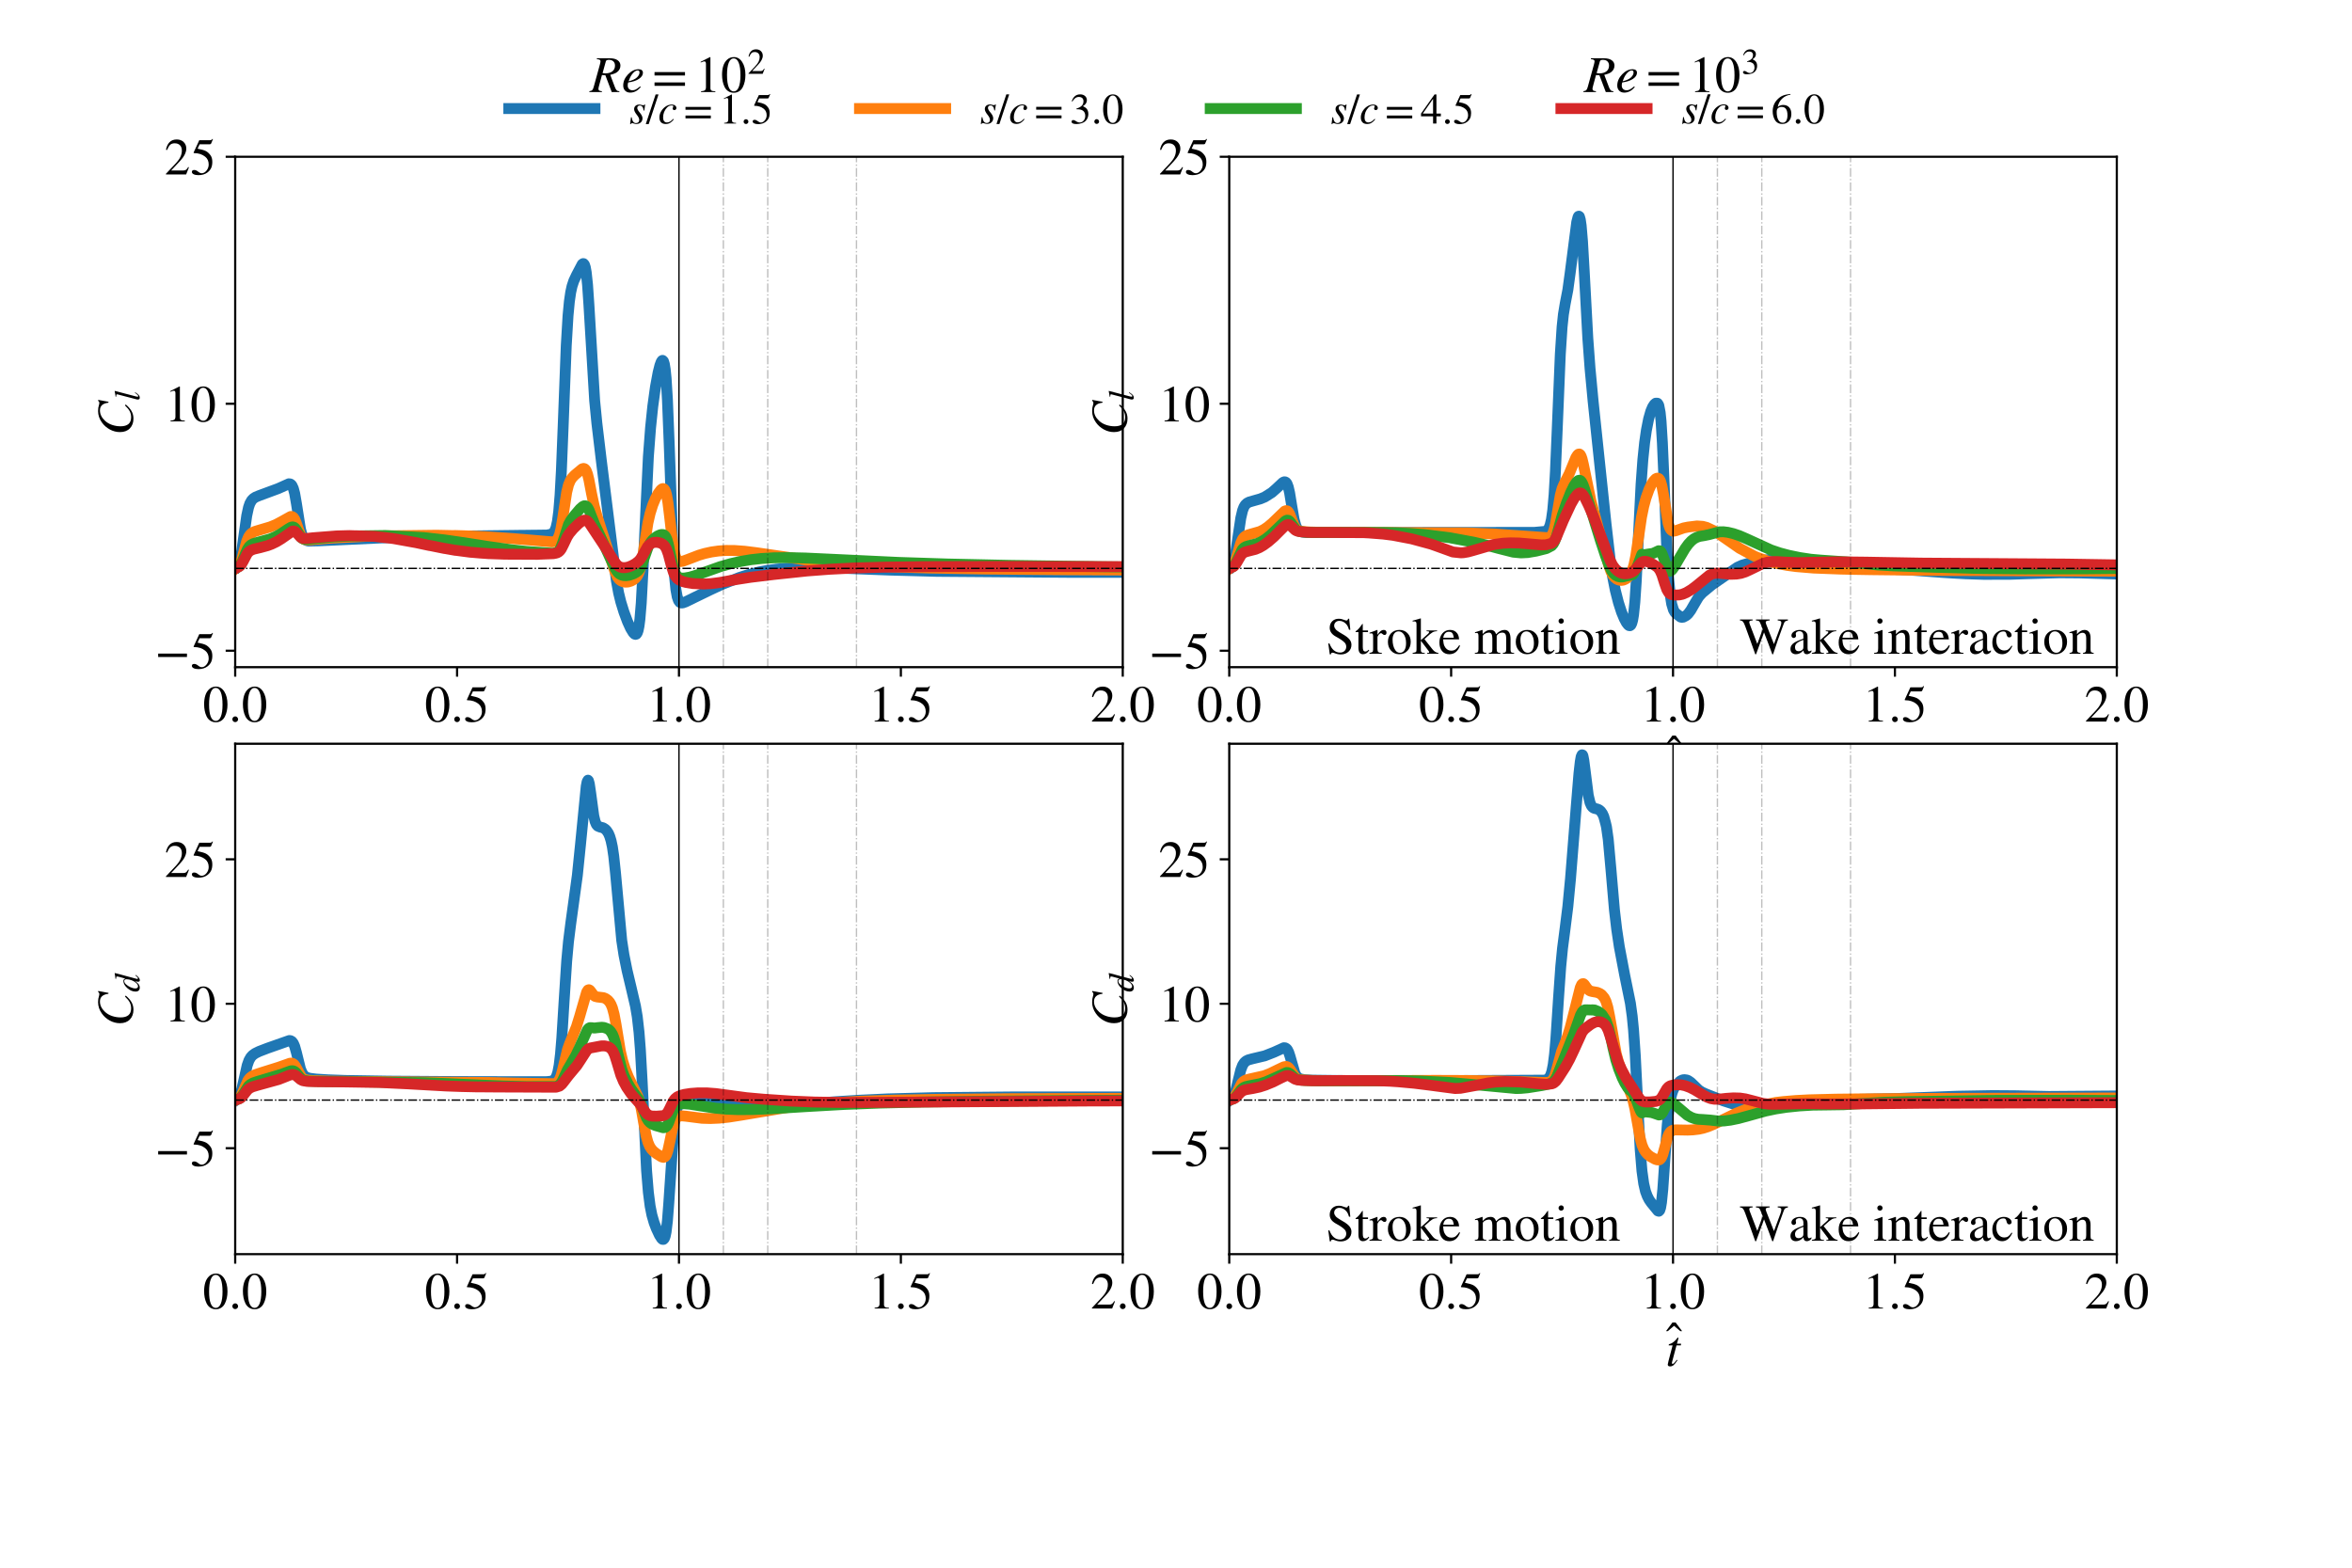 <?xml version="1.0" encoding="utf-8" standalone="no"?>
<!DOCTYPE svg PUBLIC "-//W3C//DTD SVG 1.1//EN"
  "http://www.w3.org/Graphics/SVG/1.1/DTD/svg11.dtd">
<!-- Created with matplotlib (https://matplotlib.org/) -->
<svg height="576pt" version="1.1" viewBox="0 0 864 576" width="864pt" xmlns="http://www.w3.org/2000/svg" xmlns:xlink="http://www.w3.org/1999/xlink">
 <defs>
  <style type="text/css">*{stroke-linecap:butt;stroke-linejoin:round;}</style>
 </defs>
 <g id="figure_1">
  <g id="patch_1">
   <path d="M 0 576 
L 864 576 
L 864 0 
L 0 0 
z
" style="fill:#ffffff;"/>
  </g>
  <g id="axes_1">
   <g id="patch_2">
    <path d="M 86.4 245.135 
L 412.438 245.135 
L 412.438 57.6 
L 86.4 57.6 
z
" style="fill:#ffffff;"/>
   </g>
   <g id="matplotlib.axis_1">
    <g id="xtick_1">
     <g id="line2d_1">
      <defs>
       <path d="M 0 0 
L 0 3.5 
" id="m368d48779e" style="stroke:#000000;stroke-width:0.8;"/>
      </defs>
      <g>
       <use style="fill:#ffffff;stroke:#000000;stroke-width:0.8;" x="86.4" xlink:href="#m368d48779e" y="245.135"/>
      </g>
     </g>
     <g id="text_1">
      <!-- 0.0 -->
      <g transform="translate(74.525 265.111)scale(0.19 -0.19)">
       <defs>
        <path d="M 47.594 33 
Q 47.594 26.297 46.297 20.344 
Q 45 14.406 42.453 9.406 
Q 39.906 4.406 35.406 1.5 
Q 30.906 -1.406 25 -1.406 
Q 18.906 -1.406 14.297 1.688 
Q 9.703 4.797 7.203 10 
Q 4.703 15.203 3.547 21.094 
Q 2.406 27 2.406 33.594 
Q 2.406 42.906 4.703 50.344 
Q 7 57.797 12.344 62.688 
Q 17.703 67.594 25.406 67.594 
Q 35.203 67.594 41.391 58 
Q 47.594 48.406 47.594 33 
z
M 38 32.5 
Q 38 48.297 34.641 56.641 
Q 31.297 65 24.797 65 
Q 18.594 65 15.297 56.594 
Q 12 48.203 12 32.906 
Q 12 17.5 15.297 9.344 
Q 18.594 1.203 25 1.203 
Q 31.297 1.203 34.641 9.344 
Q 38 17.5 38 32.5 
z
" id="STIXGeneral-Regular-48"/>
        <path d="M 18.094 4.297 
Q 18.094 2.094 16.438 0.5 
Q 14.797 -1.094 12.5 -1.094 
Q 10.203 -1.094 8.594 0.5 
Q 7 2.094 7 4.391 
Q 7 6.703 8.641 8.344 
Q 10.297 10 12.594 10 
Q 14.797 10 16.438 8.297 
Q 18.094 6.594 18.094 4.297 
z
" id="STIXGeneral-Regular-46"/>
       </defs>
       <use xlink:href="#STIXGeneral-Regular-48"/>
       <use x="50" xlink:href="#STIXGeneral-Regular-46"/>
       <use x="75" xlink:href="#STIXGeneral-Regular-48"/>
      </g>
     </g>
    </g>
    <g id="xtick_2">
     <g id="line2d_2">
      <g>
       <use style="fill:#ffffff;stroke:#000000;stroke-width:0.8;" x="167.909" xlink:href="#m368d48779e" y="245.135"/>
      </g>
     </g>
     <g id="text_2">
      <!-- 0.5 -->
      <g transform="translate(156.034 265.111)scale(0.19 -0.19)">
       <defs>
        <path d="M 43.797 68.094 
L 40.203 59.594 
Q 39.594 58.297 37.5 58.297 
L 18.094 58.297 
L 14.094 49.797 
Q 25.094 47.703 30 45.25 
Q 34.906 42.797 39.094 37 
Q 42.594 32.203 42.594 24.297 
Q 42.594 17.094 40.25 12.188 
Q 37.906 7.297 32.797 3.5 
Q 26 -1.406 15.797 -1.406 
Q 10.094 -1.406 6.594 0.297 
Q 3.094 2 3.094 4.797 
Q 3.094 8.594 7.594 8.594 
Q 11.203 8.594 15 5.5 
Q 18.906 2.297 22.094 2.297 
Q 27.297 2.297 31.438 7.5 
Q 35.594 12.703 35.594 19.203 
Q 35.594 28.797 28.906 34.203 
Q 20.203 41.203 7.594 41.203 
Q 6.406 41.203 6.406 42 
L 6.5 42.5 
L 17.406 66.203 
L 38.094 66.203 
Q 39.797 66.203 40.75 66.703 
Q 41.703 67.203 42.906 68.797 
z
" id="STIXGeneral-Regular-53"/>
       </defs>
       <use xlink:href="#STIXGeneral-Regular-48"/>
       <use x="50" xlink:href="#STIXGeneral-Regular-46"/>
       <use x="75" xlink:href="#STIXGeneral-Regular-53"/>
      </g>
     </g>
    </g>
    <g id="xtick_3">
     <g id="line2d_3">
      <g>
       <use style="fill:#ffffff;stroke:#000000;stroke-width:0.8;" x="249.419" xlink:href="#m368d48779e" y="245.135"/>
      </g>
     </g>
     <g id="text_3">
      <!-- 1.0 -->
      <g transform="translate(237.544 265.111)scale(0.19 -0.19)">
       <defs>
        <path d="M 39.406 0 
L 11.797 0 
L 11.797 1.5 
Q 17.297 1.797 19.297 3.547 
Q 21.297 5.297 21.297 9.5 
L 21.297 54.406 
Q 21.297 59.297 18.297 59.297 
Q 16.906 59.297 13.797 58.094 
L 11.094 57.094 
L 11.094 58.5 
L 29 67.594 
L 29.906 67.297 
L 29.906 7.594 
Q 29.906 4.297 31.906 2.891 
Q 33.906 1.5 39.406 1.5 
z
" id="STIXGeneral-Regular-49"/>
       </defs>
       <use xlink:href="#STIXGeneral-Regular-49"/>
       <use x="50" xlink:href="#STIXGeneral-Regular-46"/>
       <use x="75" xlink:href="#STIXGeneral-Regular-48"/>
      </g>
     </g>
    </g>
    <g id="xtick_4">
     <g id="line2d_4">
      <g>
       <use style="fill:#ffffff;stroke:#000000;stroke-width:0.8;" x="330.928" xlink:href="#m368d48779e" y="245.135"/>
      </g>
     </g>
     <g id="text_4">
      <!-- 1.5 -->
      <g transform="translate(319.053 265.111)scale(0.19 -0.19)">
       <use xlink:href="#STIXGeneral-Regular-49"/>
       <use x="50" xlink:href="#STIXGeneral-Regular-46"/>
       <use x="75" xlink:href="#STIXGeneral-Regular-53"/>
      </g>
     </g>
    </g>
    <g id="xtick_5">
     <g id="line2d_5">
      <g>
       <use style="fill:#ffffff;stroke:#000000;stroke-width:0.8;" x="412.438" xlink:href="#m368d48779e" y="245.135"/>
      </g>
     </g>
     <g id="text_5">
      <!-- 2.0 -->
      <g transform="translate(400.563 265.111)scale(0.19 -0.19)">
       <defs>
        <path d="M 47.406 13.703 
L 42 0 
L 2.906 0 
L 2.906 1.203 
L 20.703 20.094 
Q 27.703 27.406 30.703 33.5 
Q 33.703 39.594 33.703 46.094 
Q 33.703 52.797 30 56.5 
Q 26.297 60.203 19.797 60.203 
Q 14.406 60.203 11.25 57.391 
Q 8.094 54.594 5.094 47.203 
L 3 47.703 
Q 4.703 57 9.844 62.297 
Q 15 67.594 23.797 67.594 
Q 32.094 67.594 37.188 62.594 
Q 42.297 57.594 42.297 50 
Q 42.297 38.703 29.5 25.203 
L 13 7.594 
L 36.406 7.594 
Q 39.703 7.594 41.641 8.891 
Q 43.594 10.203 46 14.297 
z
" id="STIXGeneral-Regular-50"/>
       </defs>
       <use xlink:href="#STIXGeneral-Regular-50"/>
       <use x="50" xlink:href="#STIXGeneral-Regular-46"/>
       <use x="75" xlink:href="#STIXGeneral-Regular-48"/>
      </g>
     </g>
    </g>
   </g>
   <g id="matplotlib.axis_2">
    <g id="ytick_1">
     <g id="line2d_6">
      <defs>
       <path d="M 0 0 
L -3.5 0 
" id="me79049d24b" style="stroke:#000000;stroke-width:0.8;"/>
      </defs>
      <g>
       <use style="fill:#ffffff;stroke:#000000;stroke-width:0.8;" x="86.4" xlink:href="#me79049d24b" y="239.085"/>
      </g>
     </g>
     <g id="text_6">
      <!-- −5 -->
      <g transform="translate(56.885 245.574)scale(0.19 -0.19)">
       <defs>
        <path d="M 62.094 22 
L 6.406 22 
L 6.406 28.594 
L 62.094 28.594 
z
" id="STIXGeneral-Regular-8722"/>
       </defs>
       <use xlink:href="#STIXGeneral-Regular-8722"/>
       <use x="68.5" xlink:href="#STIXGeneral-Regular-53"/>
      </g>
     </g>
    </g>
    <g id="ytick_2">
     <g id="line2d_7">
      <g>
       <use style="fill:#ffffff;stroke:#000000;stroke-width:0.8;" x="86.4" xlink:href="#me79049d24b" y="148.343"/>
      </g>
     </g>
     <g id="text_7">
      <!-- 10 -->
      <g transform="translate(60.4 154.831)scale(0.19 -0.19)">
       <use xlink:href="#STIXGeneral-Regular-49"/>
       <use x="50" xlink:href="#STIXGeneral-Regular-48"/>
      </g>
     </g>
    </g>
    <g id="ytick_3">
     <g id="line2d_8">
      <g>
       <use style="fill:#ffffff;stroke:#000000;stroke-width:0.8;" x="86.4" xlink:href="#me79049d24b" y="57.6"/>
      </g>
     </g>
     <g id="text_8">
      <!-- 25 -->
      <g transform="translate(60.4 64.088)scale(0.19 -0.19)">
       <use xlink:href="#STIXGeneral-Regular-50"/>
       <use x="50" xlink:href="#STIXGeneral-Regular-53"/>
      </g>
     </g>
    </g>
    <g id="text_9">
     <!-- $C_l$ -->
     <g transform="translate(48.761 160.012)rotate(-90)scale(0.19 -0.19)">
      <defs>
       <path d="M 68.906 66.406 
L 65.203 46.406 
L 63.406 46.703 
Q 61.594 63 48.5 63 
Q 37.594 63 28.594 53.297 
Q 23.297 47.703 20.547 39.703 
Q 17.797 31.703 17.797 23.203 
Q 17.797 2.703 35.297 2.703 
Q 41.5 2.703 46.641 5.297 
Q 51.797 7.906 58.203 14.594 
L 60 13.094 
Q 53.297 5.203 46.844 1.703 
Q 40.406 -1.797 32.703 -1.797 
Q 21 -1.797 13.797 5.141 
Q 6.594 12.094 6.594 24.297 
Q 6.594 34.594 11.688 43.938 
Q 16.797 53.297 25.297 59.297 
Q 35.5 66.594 47.203 66.594 
Q 54.094 66.594 58.906 64.906 
Q 60.906 64.203 63 64.203 
Q 65.703 64.203 66.797 66.406 
z
" id="STIXGeneral-Italic-67"/>
       <path d="M 27.906 67.797 
L 12.594 9.297 
Q 11.797 6.406 11.797 5 
Q 11.797 3.203 13.5 3.203 
Q 16.203 3.203 20.203 8.906 
L 22.703 12.406 
L 24.094 11.406 
Q 19.594 4.297 16.344 1.594 
Q 13.094 -1.094 9 -1.094 
Q 4.094 -1.094 4.094 4.5 
Q 4.094 6.203 4.5 7.5 
L 18.203 59.906 
Q 18.5 60.906 18.5 61.797 
Q 18.5 64 13.594 64 
L 11.797 64 
L 11.797 65.594 
Q 18.797 66.406 27.297 68.297 
z
" id="STIXGeneral-Italic-108"/>
      </defs>
      <use transform="translate(0 0.406)" xlink:href="#STIXGeneral-Italic-67"/>
      <use transform="translate(66.7 -12.822)scale(0.7)" xlink:href="#STIXGeneral-Italic-108"/>
     </g>
    </g>
   </g>
   <g id="line2d_9">
    <path clip-path="url(#pdc458d6679)" d="M 86.889 208.159 
L 87.867 206.418 
L 88.356 204.747 
L 88.845 202.247 
L 89.66 196.418 
L 90.638 189.462 
L 91.291 186.441 
L 91.78 185.014 
L 92.432 183.848 
L 93.084 183.166 
L 93.899 182.64 
L 95.203 182.098 
L 102.213 179.507 
L 106.125 177.749 
L 106.614 177.819 
L 106.94 178.022 
L 107.266 178.408 
L 107.755 179.473 
L 108.245 181.289 
L 108.897 185.041 
L 110.364 194.384 
L 110.853 196.227 
L 111.342 197.393 
L 111.831 198.083 
L 112.483 198.554 
L 113.298 198.787 
L 116.885 198.713 
L 140.196 197.634 
L 140.685 197.627 
L 141.989 197.562 
L 167.583 197.001 
L 168.072 197.004 
L 169.377 196.957 
L 189.428 196.715 
L 189.917 196.723 
L 191.058 196.681 
L 192.851 196.677 
L 194.971 196.662 
L 195.297 196.642 
L 195.786 196.655 
L 197.579 196.628 
L 201.002 196.582 
L 202.632 196.224 
L 203.285 195.744 
L 203.774 195.062 
L 204.263 193.826 
L 204.752 191.655 
L 205.241 187.973 
L 205.73 182.007 
L 206.219 173.041 
L 206.871 156.695 
L 208.012 126.988 
L 208.664 115.99 
L 209.153 110.8 
L 209.642 107.417 
L 210.131 105.187 
L 210.783 103.205 
L 211.762 101.116 
L 213.881 97.094 
L 214.207 96.859 
L 214.37 96.87 
L 214.696 97.263 
L 215.022 98.263 
L 215.348 100.085 
L 215.837 104.691 
L 216.326 111.842 
L 218.445 147.177 
L 219.26 155.502 
L 220.891 169.178 
L 226.433 213.427 
L 227.248 217.862 
L 228.063 221.177 
L 229.205 224.871 
L 230.509 228.378 
L 231.65 230.879 
L 232.628 232.482 
L 233.117 232.97 
L 233.443 233.079 
L 233.769 232.981 
L 234.095 232.534 
L 234.421 231.594 
L 234.747 229.981 
L 235.073 227.46 
L 235.562 221.591 
L 236.214 209.42 
L 238.171 167.894 
L 238.986 157.123 
L 239.801 149.271 
L 240.779 142.182 
L 241.757 136.887 
L 242.409 134.28 
L 242.898 132.961 
L 243.224 132.49 
L 243.387 132.411 
L 243.713 132.714 
L 244.039 133.74 
L 244.365 135.727 
L 244.691 138.97 
L 245.18 146.857 
L 245.832 163.206 
L 247.3 203.825 
L 247.789 211.696 
L 248.278 216.52 
L 248.767 219.249 
L 249.256 220.667 
L 249.745 221.308 
L 250.234 221.532 
L 250.723 221.538 
L 251.864 221.128 
L 253.983 220.107 
L 254.798 219.695 
L 256.592 218.824 
L 261.156 216.612 
L 265.232 214.712 
L 271.589 212.191 
L 274.85 211.162 
L 278.925 210.133 
L 281.86 209.582 
L 285.283 209.118 
L 289.358 208.754 
L 293.434 208.566 
L 297.835 208.517 
L 302.889 208.578 
L 308.758 208.755 
L 315.931 209.038 
L 327.016 209.46 
L 344.133 209.921 
L 394.017 210.296 
L 412.601 210.287 
L 412.601 210.287 
" style="fill:none;stroke:#1f77b4;stroke-linecap:square;stroke-width:4;"/>
   </g>
   <g id="line2d_10">
    <path clip-path="url(#pdc458d6679)" d="M 86.889 208.49 
L 87.867 207.604 
L 88.356 206.751 
L 88.845 205.473 
L 89.66 202.488 
L 90.638 198.894 
L 91.291 197.307 
L 91.943 196.347 
L 92.595 195.778 
L 93.573 195.289 
L 95.203 194.79 
L 99.278 193.584 
L 101.398 192.716 
L 103.354 191.677 
L 106.777 189.769 
L 107.266 189.79 
L 107.755 190.093 
L 108.245 190.791 
L 108.734 191.935 
L 110.527 196.947 
L 111.016 197.658 
L 111.668 198.181 
L 112.809 198.387 
L 114.439 198.342 
L 115.254 198.225 
L 121.612 197.689 
L 133.512 197.103 
L 134.002 197.076 
L 138.566 196.932 
L 160.411 196.656 
L 166.442 196.785 
L 167.094 196.759 
L 170.518 196.856 
L 174.593 197.028 
L 175.082 197.044 
L 177.365 197.164 
L 178.017 197.183 
L 188.287 197.88 
L 188.776 197.914 
L 191.058 198.112 
L 191.71 198.154 
L 202.795 199.098 
L 203.774 198.923 
L 204.426 198.531 
L 204.915 197.944 
L 205.567 196.344 
L 206.056 194.352 
L 206.708 190.488 
L 208.175 180.816 
L 208.827 178.195 
L 209.479 176.604 
L 210.131 175.611 
L 211.109 174.562 
L 213.881 172.253 
L 214.37 172.127 
L 214.696 172.198 
L 215.022 172.459 
L 215.348 172.942 
L 215.837 174.238 
L 216.326 176.215 
L 217.304 181.35 
L 218.282 185.949 
L 219.26 189.439 
L 223.01 201.21 
L 225.944 210.15 
L 226.759 211.935 
L 227.411 212.84 
L 228.063 213.376 
L 228.878 213.741 
L 229.694 213.889 
L 230.672 213.841 
L 231.813 213.497 
L 232.791 212.957 
L 233.443 212.425 
L 234.095 211.63 
L 234.584 210.722 
L 235.073 209.377 
L 235.562 207.406 
L 236.214 203.674 
L 238.008 192.151 
L 238.823 188.614 
L 239.801 185.494 
L 240.779 183.138 
L 241.757 181.32 
L 242.735 180.001 
L 243.224 179.606 
L 243.55 179.511 
L 243.876 179.61 
L 244.202 179.967 
L 244.528 180.669 
L 244.854 181.818 
L 245.343 184.546 
L 245.995 189.908 
L 247.137 199.884 
L 247.789 203.402 
L 248.278 204.906 
L 248.767 205.75 
L 249.256 206.17 
L 249.908 206.339 
L 250.886 206.192 
L 252.516 205.604 
L 256.755 203.98 
L 258.874 203.353 
L 261.319 202.814 
L 263.928 202.441 
L 266.699 202.247 
L 269.796 202.266 
L 273.546 202.541 
L 277.784 203.071 
L 300.77 206.42 
L 309.247 207.222 
L 317.724 207.799 
L 327.994 208.285 
L 341.688 208.702 
L 362.065 209.066 
L 392.386 209.339 
L 412.601 209.435 
L 412.601 209.435 
" style="fill:none;stroke:#ff7f0e;stroke-linecap:square;stroke-width:4;"/>
   </g>
   <g id="line2d_11">
    <path clip-path="url(#pdc458d6679)" d="M 86.645 208.645 
L 87.378 208.393 
L 87.949 207.989 
L 88.519 207.284 
L 89.09 206.188 
L 90.068 203.662 
L 90.883 201.794 
L 91.535 200.815 
L 92.187 200.215 
L 93.002 199.771 
L 94.306 199.365 
L 99.197 198.03 
L 101.153 197.216 
L 103.191 196.121 
L 105.718 194.42 
L 106.94 193.701 
L 107.511 193.59 
L 108 193.72 
L 108.408 194.044 
L 108.978 194.828 
L 110.69 197.581 
L 111.26 197.971 
L 111.749 198.089 
L 112.809 198.226 
L 113.543 198.122 
L 122.427 197.276 
L 122.835 197.249 
L 129.274 196.926 
L 141.582 196.757 
L 155.765 197.513 
L 163.345 198.385 
L 170.681 199.446 
L 174.349 200.022 
L 175.001 200.115 
L 179.076 200.761 
L 187.635 201.964 
L 193.422 202.608 
L 202.877 203.262 
L 203.448 203.203 
L 204.344 203.008 
L 204.915 202.712 
L 205.404 202.244 
L 205.974 201.296 
L 206.708 199.322 
L 208.827 192.729 
L 209.642 191.253 
L 211.109 189.261 
L 213.066 186.975 
L 214.044 186.114 
L 214.614 185.845 
L 215.103 185.855 
L 215.511 186.08 
L 215.918 186.561 
L 216.408 187.473 
L 217.304 189.781 
L 218.527 192.855 
L 220.483 197.006 
L 223.743 204.168 
L 226.026 208.987 
L 226.841 210.21 
L 227.493 210.84 
L 228.226 211.242 
L 229.042 211.462 
L 230.02 211.518 
L 231.161 211.354 
L 232.709 210.82 
L 233.769 210.233 
L 234.421 209.702 
L 235.073 208.888 
L 235.644 207.814 
L 236.377 205.847 
L 238.089 200.94 
L 238.904 199.432 
L 239.638 198.465 
L 240.534 197.613 
L 241.594 196.901 
L 242.572 196.481 
L 243.224 196.368 
L 243.795 196.481 
L 244.202 196.769 
L 244.61 197.323 
L 245.017 198.239 
L 245.506 199.915 
L 246.24 203.445 
L 247.3 208.493 
L 247.87 210.246 
L 248.441 211.318 
L 249.011 211.918 
L 249.663 212.26 
L 250.478 212.408 
L 251.538 212.379 
L 253.413 212.04 
L 255.532 211.426 
L 258.548 210.348 
L 264.498 208.229 
L 268.329 207.125 
L 272.078 206.273 
L 275.909 205.632 
L 279.822 205.202 
L 284.223 204.946 
L 289.358 204.882 
L 295.879 205.034 
L 306.72 205.542 
L 330.032 206.643 
L 348.045 207.226 
L 371.112 207.731 
L 404.776 208.221 
L 412.519 208.31 
L 412.519 208.31 
" style="fill:none;stroke:#2ca02c;stroke-linecap:square;stroke-width:4;"/>
   </g>
   <g id="line2d_12">
    <path clip-path="url(#pdc458d6679)" d="M 86.889 208.658 
L 88.03 208.079 
L 88.682 207.353 
L 89.334 206.231 
L 90.802 203.443 
L 91.454 202.685 
L 92.269 202.134 
L 93.247 201.767 
L 95.692 201.19 
L 98.3 200.479 
L 99.768 199.93 
L 101.561 199.072 
L 103.354 197.982 
L 107.429 195.146 
L 107.918 195.117 
L 108.408 195.286 
L 109.06 195.892 
L 110.364 197.347 
L 111.016 197.736 
L 111.668 197.858 
L 112.646 197.846 
L 114.928 197.598 
L 123.242 196.949 
L 123.894 196.907 
L 128.296 196.789 
L 136.936 197.054 
L 137.751 197.102 
L 143.783 197.785 
L 144.598 197.891 
L 152.912 199.392 
L 157.639 200.404 
L 158.291 200.505 
L 163.182 201.494 
L 163.834 201.589 
L 167.257 202.195 
L 167.746 202.233 
L 172.8 202.899 
L 173.452 202.94 
L 176.223 203.182 
L 179.647 203.426 
L 180.299 203.435 
L 185.515 203.617 
L 197.416 203.67 
L 198.068 203.63 
L 203.285 203.423 
L 204.589 203.143 
L 205.241 202.785 
L 205.73 202.332 
L 206.219 201.653 
L 207.034 200.046 
L 208.338 197.291 
L 209.153 196.001 
L 210.62 194.275 
L 212.577 192.367 
L 213.718 191.498 
L 214.533 191.132 
L 215.022 191.099 
L 215.511 191.25 
L 216 191.626 
L 216.652 192.476 
L 219.912 197.41 
L 222.358 201.082 
L 226.27 207.15 
L 227.085 207.941 
L 227.9 208.372 
L 228.715 208.555 
L 229.694 208.558 
L 230.835 208.326 
L 232.139 207.803 
L 233.443 207.066 
L 234.584 206.168 
L 235.236 205.43 
L 236.051 204.128 
L 237.845 200.912 
L 238.497 200.181 
L 239.312 199.605 
L 240.127 199.309 
L 241.268 199.234 
L 242.409 199.453 
L 243.224 199.81 
L 243.876 200.305 
L 244.365 200.906 
L 244.854 201.811 
L 245.506 203.626 
L 246.648 207.96 
L 247.463 210.509 
L 248.115 211.789 
L 248.767 212.575 
L 249.582 213.166 
L 250.723 213.652 
L 252.027 214.004 
L 254.472 214.401 
L 258.548 214.576 
L 261.319 214.417 
L 264.417 214.019 
L 270.611 212.902 
L 275.665 212.115 
L 284.305 211.067 
L 296.531 209.773 
L 304.682 209.154 
L 313.811 208.697 
L 324.734 208.386 
L 339.568 208.202 
L 364.836 208.135 
L 412.601 208.183 
L 412.601 208.183 
" style="fill:none;stroke:#d62728;stroke-linecap:square;stroke-width:4;"/>
   </g>
   <g id="line2d_13">
    <path clip-path="url(#pdc458d6679)" d="M 86.4 208.838 
L 412.438 208.838 
" style="fill:none;stroke:#000000;stroke-dasharray:3.2,0.8,0.5,0.8;stroke-dashoffset:0;stroke-width:0.5;"/>
   </g>
   <g id="line2d_14">
    <path clip-path="url(#pdc458d6679)" d="M 249.419 245.135 
L 249.419 57.6 
" style="fill:none;stroke:#000000;stroke-linecap:square;stroke-width:0.5;"/>
   </g>
   <g id="line2d_15">
    <path clip-path="url(#pdc458d6679)" d="M 265.721 245.135 
L 265.721 57.6 
" style="fill:none;stroke:#000000;stroke-dasharray:3.2,0.8,0.5,0.8;stroke-dashoffset:0;stroke-opacity:0.25;stroke-width:0.5;"/>
   </g>
   <g id="line2d_16">
    <path clip-path="url(#pdc458d6679)" d="M 282.023 245.135 
L 282.023 57.6 
" style="fill:none;stroke:#000000;stroke-dasharray:3.2,0.8,0.5,0.8;stroke-dashoffset:0;stroke-opacity:0.25;stroke-width:0.5;"/>
   </g>
   <g id="line2d_17">
    <path clip-path="url(#pdc458d6679)" d="M 314.626 245.135 
L 314.626 57.6 
" style="fill:none;stroke:#000000;stroke-dasharray:3.2,0.8,0.5,0.8;stroke-dashoffset:0;stroke-opacity:0.25;stroke-width:0.5;"/>
   </g>
   <g id="patch_3">
    <path d="M 86.4 245.135 
L 86.4 57.6 
" style="fill:none;stroke:#000000;stroke-linecap:square;stroke-linejoin:miter;stroke-width:0.8;"/>
   </g>
   <g id="patch_4">
    <path d="M 412.438 245.135 
L 412.438 57.6 
" style="fill:none;stroke:#000000;stroke-linecap:square;stroke-linejoin:miter;stroke-width:0.8;"/>
   </g>
   <g id="patch_5">
    <path d="M 86.4 245.135 
L 412.438 245.135 
" style="fill:none;stroke:#000000;stroke-linecap:square;stroke-linejoin:miter;stroke-width:0.8;"/>
   </g>
   <g id="patch_6">
    <path d="M 86.4 57.6 
L 412.438 57.6 
" style="fill:none;stroke:#000000;stroke-linecap:square;stroke-linejoin:miter;stroke-width:0.8;"/>
   </g>
   <g id="text_10">
    <!-- $Re = 10^2$ -->
    <g transform="translate(216.739 33.896)scale(0.19 -0.19)">
     <defs>
      <path d="M 13.203 65.297 
L 38.406 65.297 
Q 48.094 65.297 53.438 61.5 
Q 58.797 57.703 58.797 51.203 
Q 58.797 43.406 52.203 38.406 
Q 48.297 35.406 39.094 33.297 
L 48 9.797 
Q 49.703 5.203 51.547 3.391 
Q 53.406 1.594 56.703 1.594 
L 56.703 0 
L 42 0 
L 29.703 32.406 
L 23.094 32.906 
L 17.594 12.594 
Q 16.297 8 16.297 6.297 
Q 16.297 4 17.594 3 
Q 18.906 2 23 1.594 
L 23 0 
L -1.297 0 
L -1.297 1.594 
Q 2.703 2.094 4.344 3.797 
Q 6 5.5 7.203 10.094 
L 19.094 53.203 
Q 20.297 57.797 20.297 59.5 
Q 20.297 61.297 18.906 62.297 
Q 17.703 63.094 13.203 63.703 
z
M 30.594 59.297 
L 24.297 36.594 
Q 27.406 36.094 29.406 36.094 
Q 38.297 36.094 43.297 40.094 
Q 48.297 44.094 48.297 51.094 
Q 48.297 56.297 45.188 59.297 
Q 42.094 62.297 36.297 62.297 
Q 31.406 62.297 30.594 59.297 
z
" id="STIXGeneral-Italic-82"/>
      <path d="M 35.797 10.906 
L 37 9.703 
Q 28.203 -1.094 16.594 -1.094 
Q 10.5 -1.094 6.797 2.656 
Q 3.094 6.406 3.094 12.594 
Q 3.094 24.297 12.438 34.188 
Q 21.797 44.094 33 44.094 
Q 36.906 44.094 39.047 42.297 
Q 41.203 40.5 41.203 37.297 
Q 41.203 30.703 33.547 25.5 
Q 25.906 20.297 12.797 18.594 
Q 11.797 16.594 11.797 12.5 
Q 11.797 8.406 14.344 5.906 
Q 16.906 3.406 21.094 3.406 
Q 24.406 3.406 27.406 4.953 
Q 30.406 6.5 35.797 10.906 
z
M 15.203 25.203 
L 13.5 20.797 
Q 24.703 23.5 29.594 28.203 
Q 34.594 33 34.594 37.906 
Q 34.594 41.797 31.094 41.797 
Q 26.906 41.797 22.344 36.938 
Q 17.797 32.094 15.203 25.203 
z
" id="STIXGeneral-Italic-101"/>
      <path d="M 63.703 32 
L 4.797 32 
L 4.797 38.594 
L 63.703 38.594 
z
M 63.703 12 
L 4.797 12 
L 4.797 18.594 
L 63.703 18.594 
z
" id="STIXGeneral-Regular-61"/>
     </defs>
     <use transform="translate(0 0.409)" xlink:href="#STIXGeneral-Italic-82"/>
     <use transform="translate(61.1 0.409)" xlink:href="#STIXGeneral-Italic-101"/>
     <use transform="translate(119.94 0.409)" xlink:href="#STIXGeneral-Regular-61"/>
     <use transform="translate(202.88 0.409)" xlink:href="#STIXGeneral-Regular-49"/>
     <use transform="translate(252.88 0.409)" xlink:href="#STIXGeneral-Regular-48"/>
     <use transform="translate(304.423 35.684)scale(0.7)" xlink:href="#STIXGeneral-Regular-50"/>
    </g>
   </g>
   <g id="legend_1">
    <g id="line2d_18">
     <path d="M 186.903 39.877 
L 218.557 39.877 
" style="fill:none;stroke:#1f77b4;stroke-linecap:square;stroke-width:4;"/>
    </g>
    <g id="line2d_19"/>
    <g id="text_11">
     <!-- $s/c = 1.5$ -->
     <g transform="translate(231.219 45.416)scale(0.158 -0.158)">
      <defs>
       <path d="M 36.594 44.203 
L 34.594 30.203 
L 33 30.203 
Q 31.594 41.797 24.094 41.797 
Q 21.406 41.797 19.797 40.297 
Q 18.203 38.797 18.203 36.094 
Q 18.203 32.297 23.594 25.906 
Q 30.406 18 30.406 12.297 
Q 30.406 6.203 26.344 2.547 
Q 22.297 -1.094 16 -1.094 
Q 13.094 -1.094 10.5 -0.094 
Q 8.406 0.797 6.094 0.797 
Q 4.094 0.797 3.203 -1.297 
L 1.594 -1.297 
L 3.594 14.594 
L 5.203 14.594 
Q 7.203 1 15.203 1 
Q 18.797 1 20.797 3 
Q 22.797 5 22.797 8.703 
Q 22.797 13.203 17.203 20.203 
Q 10.906 28.094 10.906 33.297 
Q 10.906 38.297 14.203 41.188 
Q 17.5 44.094 23 44.094 
Q 25 44.094 28.594 43.094 
Q 30.797 42.406 32.203 42.406 
Q 34.203 42.406 35.203 44.203 
z
" id="STIXGeneral-Italic-115"/>
       <path d="M 28.703 67.594 
L 5.906 -1.406 
L -0.906 -1.406 
L 22 67.594 
z
" id="STIXGeneral-Regular-47"/>
       <path d="M 35 10.703 
L 36.594 9.703 
Q 32 3.906 27.641 1.406 
Q 23.297 -1.094 17.703 -1.094 
Q 10.594 -1.094 6.797 2.797 
Q 3 6.703 3 14.297 
Q 3 21 6.391 27.25 
Q 9.797 33.5 15.297 38 
Q 23 44.094 32 44.094 
Q 36.594 44.094 39.547 41.797 
Q 42.5 39.5 42.5 36 
Q 42.5 34 41.094 32.594 
Q 39.703 31.203 37.703 31.203 
Q 35.703 31.203 34.75 32.344 
Q 33.797 33.5 33.797 35.203 
Q 33.797 36.094 34.547 37.547 
Q 35.297 39 35.297 40 
Q 35.297 42 31.594 42 
Q 25.297 42 20.703 37.203 
Q 11.594 27.594 11.594 13.906 
Q 11.594 8.5 13.891 5.5 
Q 16.203 2.5 20.5 2.5 
Q 24.406 2.5 27.594 4.391 
Q 30.797 6.297 35 10.703 
z
" id="STIXGeneral-Italic-99"/>
      </defs>
      <use transform="translate(0 0.203)" xlink:href="#STIXGeneral-Italic-115"/>
      <use transform="translate(38.9 0.203)" xlink:href="#STIXGeneral-Regular-47"/>
      <use transform="translate(66.7 0.203)" xlink:href="#STIXGeneral-Italic-99"/>
      <use transform="translate(125.54 0.203)" xlink:href="#STIXGeneral-Regular-61"/>
      <use transform="translate(208.48 0.203)" xlink:href="#STIXGeneral-Regular-49"/>
      <use transform="translate(258.48 0.203)" xlink:href="#STIXGeneral-Regular-46"/>
      <use transform="translate(283.48 0.203)" xlink:href="#STIXGeneral-Regular-53"/>
     </g>
    </g>
    <g id="line2d_20">
     <path d="M 315.735 39.877 
L 347.389 39.877 
" style="fill:none;stroke:#ff7f0e;stroke-linecap:square;stroke-width:4;"/>
    </g>
    <g id="line2d_21"/>
    <g id="text_12">
     <!-- $s/c = 3.0$ -->
     <g transform="translate(360.05 45.416)scale(0.158 -0.158)">
      <defs>
       <path d="M 6.094 51 
L 4.5 51.406 
Q 6.797 58.906 11.688 63.25 
Q 16.594 67.594 24.094 67.594 
Q 31.094 67.594 35.391 63.797 
Q 39.703 60 39.703 53.906 
Q 39.703 45.703 30.406 40.094 
Q 35.906 37.703 38.703 34.797 
Q 43.094 29.906 43.094 21.906 
Q 43.094 13.906 38.5 7.906 
Q 35.094 3.297 28.75 0.938 
Q 22.406 -1.406 15.297 -1.406 
Q 4.094 -1.406 4.094 4.297 
Q 4.094 5.906 5.297 6.906 
Q 6.5 7.906 8.203 7.906 
Q 10.703 7.906 14.297 5.297 
Q 18.703 2.203 22.906 2.203 
Q 28.406 2.203 32.156 6.641 
Q 35.906 11.094 35.906 17.5 
Q 35.906 29 25.5 32 
Q 22.406 33 15.297 33 
L 15.297 34.406 
Q 20.906 36.297 23.703 38 
Q 31.797 42.594 31.797 51.406 
Q 31.797 56.406 28.938 59 
Q 26.094 61.594 21 61.594 
Q 12 61.594 6.094 51 
z
" id="STIXGeneral-Regular-51"/>
      </defs>
      <use transform="translate(0 0.406)" xlink:href="#STIXGeneral-Italic-115"/>
      <use transform="translate(38.9 0.406)" xlink:href="#STIXGeneral-Regular-47"/>
      <use transform="translate(66.7 0.406)" xlink:href="#STIXGeneral-Italic-99"/>
      <use transform="translate(125.54 0.406)" xlink:href="#STIXGeneral-Regular-61"/>
      <use transform="translate(208.48 0.406)" xlink:href="#STIXGeneral-Regular-51"/>
      <use transform="translate(258.48 0.406)" xlink:href="#STIXGeneral-Regular-46"/>
      <use transform="translate(283.48 0.406)" xlink:href="#STIXGeneral-Regular-48"/>
     </g>
    </g>
    <g id="line2d_22">
     <path d="M 444.567 39.877 
L 476.221 39.877 
" style="fill:none;stroke:#2ca02c;stroke-linecap:square;stroke-width:4;"/>
    </g>
    <g id="line2d_23"/>
    <g id="text_13">
     <!-- $s/c = 4.5$ -->
     <g transform="translate(488.882 45.416)scale(0.158 -0.158)">
      <defs>
       <path d="M 47.297 16.703 
L 37 16.703 
L 37 0 
L 29.203 0 
L 29.203 16.703 
L 1.203 16.703 
L 1.203 23.094 
L 32.594 67.594 
L 37 67.594 
L 37 23.094 
L 47.297 23.094 
z
M 29.203 23.094 
L 29.203 57.406 
L 5.203 23.094 
z
" id="STIXGeneral-Regular-52"/>
      </defs>
      <use transform="translate(0 0.203)" xlink:href="#STIXGeneral-Italic-115"/>
      <use transform="translate(38.9 0.203)" xlink:href="#STIXGeneral-Regular-47"/>
      <use transform="translate(66.7 0.203)" xlink:href="#STIXGeneral-Italic-99"/>
      <use transform="translate(125.54 0.203)" xlink:href="#STIXGeneral-Regular-61"/>
      <use transform="translate(208.48 0.203)" xlink:href="#STIXGeneral-Regular-52"/>
      <use transform="translate(258.48 0.203)" xlink:href="#STIXGeneral-Regular-46"/>
      <use transform="translate(283.48 0.203)" xlink:href="#STIXGeneral-Regular-53"/>
     </g>
    </g>
    <g id="line2d_24">
     <path d="M 573.398 39.877 
L 605.052 39.877 
" style="fill:none;stroke:#d62728;stroke-linecap:square;stroke-width:4;"/>
    </g>
    <g id="line2d_25"/>
    <g id="text_14">
     <!-- $s/c = 6.0$ -->
     <g transform="translate(617.714 45.416)scale(0.158 -0.158)">
      <defs>
       <path d="M 44.594 68.406 
L 44.797 66.797 
Q 33 64.906 25.094 57.25 
Q 17.203 49.594 15.203 38.297 
Q 21 42.797 27.906 42.797 
Q 36.703 42.797 41.75 37.188 
Q 46.797 31.594 46.797 21.906 
Q 46.797 12.094 41.703 5.906 
Q 35.797 -1.406 25.797 -1.406 
Q 13.594 -1.406 8.094 8.703 
Q 3.406 17.297 3.406 27.906 
Q 3.406 44.297 14.297 55.5 
Q 20.5 61.906 27.047 64.547 
Q 33.594 67.203 44.594 68.406 
z
M 37.797 18.797 
Q 37.797 38.203 24.297 38.203 
Q 19.297 38.203 16 35.547 
Q 12.703 32.906 12.703 26.594 
Q 12.703 14.906 16.344 8.156 
Q 20 1.406 26.906 1.406 
Q 32.203 1.406 35 6.156 
Q 37.797 10.906 37.797 18.797 
z
" id="STIXGeneral-Regular-54"/>
      </defs>
      <use transform="translate(0 0.594)" xlink:href="#STIXGeneral-Italic-115"/>
      <use transform="translate(38.9 0.594)" xlink:href="#STIXGeneral-Regular-47"/>
      <use transform="translate(66.7 0.594)" xlink:href="#STIXGeneral-Italic-99"/>
      <use transform="translate(125.54 0.594)" xlink:href="#STIXGeneral-Regular-61"/>
      <use transform="translate(208.48 0.594)" xlink:href="#STIXGeneral-Regular-54"/>
      <use transform="translate(258.48 0.594)" xlink:href="#STIXGeneral-Regular-46"/>
      <use transform="translate(283.48 0.594)" xlink:href="#STIXGeneral-Regular-48"/>
     </g>
    </g>
   </g>
  </g>
  <g id="axes_2">
   <g id="patch_7">
    <path d="M 451.562 245.135 
L 777.6 245.135 
L 777.6 57.6 
L 451.562 57.6 
z
" style="fill:#ffffff;"/>
   </g>
   <g id="matplotlib.axis_3">
    <g id="xtick_6">
     <g id="line2d_26">
      <g>
       <use style="fill:#ffffff;stroke:#000000;stroke-width:0.8;" x="451.562" xlink:href="#m368d48779e" y="245.135"/>
      </g>
     </g>
     <g id="text_15">
      <!-- 0.0 -->
      <g transform="translate(439.687 265.111)scale(0.19 -0.19)">
       <use xlink:href="#STIXGeneral-Regular-48"/>
       <use x="50" xlink:href="#STIXGeneral-Regular-46"/>
       <use x="75" xlink:href="#STIXGeneral-Regular-48"/>
      </g>
     </g>
    </g>
    <g id="xtick_7">
     <g id="line2d_27">
      <g>
       <use style="fill:#ffffff;stroke:#000000;stroke-width:0.8;" x="533.072" xlink:href="#m368d48779e" y="245.135"/>
      </g>
     </g>
     <g id="text_16">
      <!-- 0.5 -->
      <g transform="translate(521.197 265.111)scale(0.19 -0.19)">
       <use xlink:href="#STIXGeneral-Regular-48"/>
       <use x="50" xlink:href="#STIXGeneral-Regular-46"/>
       <use x="75" xlink:href="#STIXGeneral-Regular-53"/>
      </g>
     </g>
    </g>
    <g id="xtick_8">
     <g id="line2d_28">
      <g>
       <use style="fill:#ffffff;stroke:#000000;stroke-width:0.8;" x="614.581" xlink:href="#m368d48779e" y="245.135"/>
      </g>
     </g>
     <g id="text_17">
      <!-- 1.0 -->
      <g transform="translate(602.706 265.111)scale(0.19 -0.19)">
       <use xlink:href="#STIXGeneral-Regular-49"/>
       <use x="50" xlink:href="#STIXGeneral-Regular-46"/>
       <use x="75" xlink:href="#STIXGeneral-Regular-48"/>
      </g>
     </g>
    </g>
    <g id="xtick_9">
     <g id="line2d_29">
      <g>
       <use style="fill:#ffffff;stroke:#000000;stroke-width:0.8;" x="696.091" xlink:href="#m368d48779e" y="245.135"/>
      </g>
     </g>
     <g id="text_18">
      <!-- 1.5 -->
      <g transform="translate(684.216 265.111)scale(0.19 -0.19)">
       <use xlink:href="#STIXGeneral-Regular-49"/>
       <use x="50" xlink:href="#STIXGeneral-Regular-46"/>
       <use x="75" xlink:href="#STIXGeneral-Regular-53"/>
      </g>
     </g>
    </g>
    <g id="xtick_10">
     <g id="line2d_30">
      <g>
       <use style="fill:#ffffff;stroke:#000000;stroke-width:0.8;" x="777.6" xlink:href="#m368d48779e" y="245.135"/>
      </g>
     </g>
     <g id="text_19">
      <!-- 2.0 -->
      <g transform="translate(765.725 265.111)scale(0.19 -0.19)">
       <use xlink:href="#STIXGeneral-Regular-50"/>
       <use x="50" xlink:href="#STIXGeneral-Regular-46"/>
       <use x="75" xlink:href="#STIXGeneral-Regular-48"/>
      </g>
     </g>
    </g>
    <g id="text_20">
     <!-- $\^t$ -->
     <g transform="translate(611.921 286.211)scale(0.19 -0.19)">
      <defs>
       <path d="M -7.5 50.703 
L -10.906 50.703 
L -23.094 61 
L -35.203 50.703 
L -38.594 50.703 
L -26.203 67.406 
L -20 67.406 
z
" id="STIXGeneral-Regular-770"/>
       <path d="M 29.594 42.797 
L 29.094 39.594 
L 20.703 39.594 
L 12 6.797 
Q 11.797 6 11.797 5.406 
Q 11.797 3.797 13.297 3.797 
Q 14.5 3.797 16.094 5.344 
Q 17.703 6.906 21.406 11.703 
L 22.703 11 
Q 18.094 4 15.141 1.453 
Q 12.203 -1.094 8.406 -1.094 
Q 3.797 -1.094 3.797 2.594 
Q 3.797 3.594 5.406 10 
L 13.203 39.594 
L 5.703 39.594 
L 5.594 40.203 
Q 5.594 42 8.906 42.703 
Q 11.406 43.297 15.5 46.547 
Q 19.594 49.797 22.203 53.703 
Q 22.797 54.594 23.594 54.594 
Q 24.5 54.594 24.5 53.797 
Q 24.5 53.297 24.406 53.094 
L 21.594 42.797 
z
" id="STIXGeneral-Italic-116"/>
      </defs>
      <use transform="translate(39.043 16.594)" xlink:href="#STIXGeneral-Regular-770"/>
      <use transform="translate(0 0.203)" xlink:href="#STIXGeneral-Italic-116"/>
     </g>
    </g>
   </g>
   <g id="matplotlib.axis_4">
    <g id="ytick_4">
     <g id="line2d_31">
      <g>
       <use style="fill:#ffffff;stroke:#000000;stroke-width:0.8;" x="451.562" xlink:href="#me79049d24b" y="239.085"/>
      </g>
     </g>
     <g id="text_21">
      <!-- −5 -->
      <g transform="translate(422.047 245.574)scale(0.19 -0.19)">
       <use xlink:href="#STIXGeneral-Regular-8722"/>
       <use x="68.5" xlink:href="#STIXGeneral-Regular-53"/>
      </g>
     </g>
    </g>
    <g id="ytick_5">
     <g id="line2d_32">
      <g>
       <use style="fill:#ffffff;stroke:#000000;stroke-width:0.8;" x="451.562" xlink:href="#me79049d24b" y="148.343"/>
      </g>
     </g>
     <g id="text_22">
      <!-- 10 -->
      <g transform="translate(425.562 154.831)scale(0.19 -0.19)">
       <use xlink:href="#STIXGeneral-Regular-49"/>
       <use x="50" xlink:href="#STIXGeneral-Regular-48"/>
      </g>
     </g>
    </g>
    <g id="ytick_6">
     <g id="line2d_33">
      <g>
       <use style="fill:#ffffff;stroke:#000000;stroke-width:0.8;" x="451.562" xlink:href="#me79049d24b" y="57.6"/>
      </g>
     </g>
     <g id="text_23">
      <!-- 25 -->
      <g transform="translate(425.562 64.088)scale(0.19 -0.19)">
       <use xlink:href="#STIXGeneral-Regular-50"/>
       <use x="50" xlink:href="#STIXGeneral-Regular-53"/>
      </g>
     </g>
    </g>
    <g id="text_24">
     <!-- $C_l$ -->
     <g transform="translate(413.924 160.012)rotate(-90)scale(0.19 -0.19)">
      <use transform="translate(0 0.406)" xlink:href="#STIXGeneral-Italic-67"/>
      <use transform="translate(66.7 -12.822)scale(0.7)" xlink:href="#STIXGeneral-Italic-108"/>
     </g>
    </g>
   </g>
   <g id="line2d_34">
    <path clip-path="url(#pb49507957c)" d="M 452.051 208.188 
L 453.029 206.506 
L 453.518 204.896 
L 454.008 202.493 
L 454.823 196.916 
L 455.801 190.352 
L 456.453 187.578 
L 456.942 186.306 
L 457.431 185.506 
L 458.083 184.879 
L 458.898 184.457 
L 460.365 184.032 
L 462.974 183.294 
L 464.604 182.617 
L 467.212 180.967 
L 468.842 179.531 
L 471.288 177.239 
L 471.777 177.038 
L 472.103 177.058 
L 472.429 177.25 
L 472.755 177.669 
L 473.244 178.955 
L 473.733 181.067 
L 474.548 186.046 
L 475.363 190.76 
L 476.015 193.161 
L 476.504 194.208 
L 476.993 194.818 
L 477.645 195.241 
L 478.46 195.485 
L 479.928 195.627 
L 483.677 195.679 
L 484.166 195.667 
L 538.451 195.627 
L 538.94 195.616 
L 549.374 195.62 
L 549.863 195.609 
L 558.503 195.604 
L 559.807 195.611 
L 561.926 195.601 
L 563.719 195.601 
L 567.795 195.234 
L 568.447 194.779 
L 568.936 194.131 
L 569.425 192.957 
L 569.914 190.895 
L 570.403 187.395 
L 570.892 181.743 
L 571.381 173.245 
L 572.033 157.876 
L 573.174 130.197 
L 573.826 120.147 
L 574.315 115.504 
L 574.968 111.577 
L 575.946 106.505 
L 576.761 100.584 
L 579.206 81.648 
L 579.695 79.729 
L 579.858 79.475 
L 580.021 79.433 
L 580.184 79.581 
L 580.51 80.682 
L 580.836 82.899 
L 581.325 88.652 
L 581.977 99.978 
L 583.282 124.306 
L 584.097 135.357 
L 585.238 147.543 
L 589.965 192.421 
L 591.595 206.588 
L 592.411 211.985 
L 593.389 216.904 
L 594.53 221.382 
L 595.671 224.915 
L 596.649 227.268 
L 597.464 228.792 
L 598.116 229.639 
L 598.442 229.861 
L 598.768 229.895 
L 599.094 229.65 
L 599.42 229.007 
L 599.746 227.832 
L 600.072 225.916 
L 600.562 221.182 
L 601.051 213.871 
L 601.866 197.217 
L 602.844 177.942 
L 603.496 168.932 
L 604.148 162.606 
L 604.8 158.067 
L 605.615 153.922 
L 606.43 151.082 
L 607.082 149.552 
L 607.734 148.554 
L 608.223 148.146 
L 608.712 148.133 
L 608.875 148.173 
L 609.202 148.647 
L 609.365 149.031 
L 609.854 151.565 
L 610.18 154.744 
L 610.669 162.647 
L 611.321 177.681 
L 612.299 202.133 
L 612.951 212.557 
L 613.603 218.915 
L 614.092 221.913 
L 614.744 224.075 
L 615.233 224.924 
L 615.559 225.291 
L 617.352 226.705 
L 617.842 226.822 
L 618.168 226.743 
L 618.331 226.753 
L 618.983 226.413 
L 619.472 226.132 
L 620.124 225.541 
L 621.102 224.228 
L 622.406 221.977 
L 623.71 219.765 
L 624.199 219.05 
L 625.34 217.807 
L 628.927 214.839 
L 638.219 208.444 
L 640.012 207.635 
L 643.109 206.733 
L 644.088 206.55 
L 644.74 206.411 
L 650.445 205.472 
L 654.684 205.391 
L 656.477 205.567 
L 657.455 205.657 
L 660.552 206.065 
L 662.02 206.278 
L 662.835 206.378 
L 664.139 206.557 
L 666.258 206.892 
L 667.725 207.138 
L 679.3 208.581 
L 680.767 208.645 
L 683.049 208.76 
L 684.516 208.818 
L 687.777 208.88 
L 690.711 208.945 
L 693.971 209.05 
L 702.122 209.484 
L 707.176 209.85 
L 713.208 210.292 
L 717.772 210.579 
L 722.011 210.808 
L 728.694 211.024 
L 738.312 211.002 
L 744.67 210.794 
L 756.571 210.447 
L 763.906 210.504 
L 777.763 210.905 
L 777.763 210.905 
" style="fill:none;stroke:#1f77b4;stroke-linecap:square;stroke-width:4;"/>
   </g>
   <g id="line2d_35">
    <path clip-path="url(#pb49507957c)" d="M 452.051 208.51 
L 453.029 207.663 
L 453.518 206.852 
L 454.008 205.641 
L 454.823 202.827 
L 455.801 199.502 
L 456.453 198.082 
L 457.105 197.262 
L 457.757 196.811 
L 458.735 196.453 
L 462.811 195.294 
L 464.278 194.556 
L 465.745 193.56 
L 467.375 192.181 
L 471.94 187.799 
L 472.429 187.629 
L 472.918 187.735 
L 473.244 188.022 
L 473.733 188.824 
L 474.385 190.495 
L 475.363 193.08 
L 476.015 194.164 
L 476.667 194.756 
L 477.319 195.054 
L 478.46 195.279 
L 481.232 195.474 
L 486.285 195.607 
L 496.066 195.621 
L 496.718 195.615 
L 538.777 195.81 
L 548.395 196.186 
L 568.773 197.584 
L 569.425 197.298 
L 569.914 196.844 
L 570.403 196.022 
L 570.892 194.659 
L 571.381 192.595 
L 572.196 187.758 
L 573.174 182.001 
L 573.826 179.521 
L 574.478 177.985 
L 576.435 174.093 
L 578.88 168.129 
L 579.532 167.117 
L 579.858 166.864 
L 580.184 166.814 
L 580.51 167.067 
L 580.836 167.662 
L 581.162 168.588 
L 581.651 170.619 
L 584.423 184.097 
L 587.194 194.317 
L 590.943 207.666 
L 591.758 209.925 
L 592.411 211.212 
L 593.063 212.072 
L 593.878 212.746 
L 594.693 213.121 
L 595.508 213.251 
L 596.323 213.139 
L 597.138 212.782 
L 597.79 212.304 
L 598.442 211.618 
L 599.094 210.631 
L 599.746 209.138 
L 600.235 207.506 
L 600.888 204.338 
L 601.703 198.835 
L 603.007 189.981 
L 603.822 186.017 
L 604.637 183.006 
L 605.778 179.818 
L 606.593 178.104 
L 607.408 176.791 
L 608.223 175.93 
L 608.712 175.706 
L 609.038 175.706 
L 609.365 175.851 
L 609.691 176.239 
L 610.017 176.932 
L 610.506 178.597 
L 610.995 181.204 
L 612.788 192.229 
L 613.277 193.737 
L 613.766 194.614 
L 614.255 195.029 
L 614.744 195.174 
L 615.559 195.013 
L 618.494 193.977 
L 620.124 193.653 
L 623.384 193.251 
L 625.503 193.397 
L 626.971 193.785 
L 630.231 195.329 
L 639.034 201.453 
L 644.414 204.336 
L 645.555 204.821 
L 649.467 206.198 
L 653.217 207.129 
L 656.64 207.748 
L 659.9 208.181 
L 666.258 208.711 
L 676.039 209.087 
L 681.093 209.199 
L 687.125 209.303 
L 713.86 209.597 
L 777.763 209.856 
L 777.763 209.856 
" style="fill:none;stroke:#ff7f0e;stroke-linecap:square;stroke-width:4;"/>
   </g>
   <g id="line2d_36">
    <path clip-path="url(#pb49507957c)" d="M 451.807 208.659 
L 452.622 208.377 
L 453.192 207.962 
L 453.763 207.249 
L 454.415 205.987 
L 456.29 201.951 
L 456.942 201.258 
L 457.675 200.829 
L 458.735 200.506 
L 461.914 199.668 
L 463.381 199.002 
L 464.93 198.029 
L 466.642 196.668 
L 469.168 194.28 
L 472.184 191.377 
L 472.755 191.131 
L 473.244 191.163 
L 473.651 191.417 
L 474.14 191.994 
L 476.097 194.71 
L 476.83 195.114 
L 477.727 195.343 
L 479.602 195.521 
L 483.025 195.653 
L 499.734 195.642 
L 508.293 195.673 
L 512.857 195.778 
L 517.992 196.01 
L 523.291 196.41 
L 532.42 197.55 
L 541.386 199.216 
L 546.032 200.295 
L 550.352 201.473 
L 555.894 202.871 
L 558.747 203.138 
L 561.192 203.016 
L 564.29 202.49 
L 568.039 201.556 
L 569.995 200.535 
L 570.566 199.867 
L 571.137 198.805 
L 571.707 197.235 
L 572.604 193.961 
L 573.908 189.29 
L 575.375 185 
L 576.924 181.076 
L 578.146 178.564 
L 579.206 177 
L 579.777 176.547 
L 580.184 176.445 
L 580.592 176.597 
L 580.999 177.045 
L 581.488 177.991 
L 582.14 179.83 
L 588.009 198.879 
L 589.721 204.054 
L 591.188 208.006 
L 592.003 209.675 
L 592.737 210.699 
L 593.47 211.359 
L 594.367 211.821 
L 595.263 212.002 
L 596.16 211.962 
L 597.383 211.651 
L 599.176 211.281 
L 599.746 211.101 
L 600.235 210.504 
L 601.214 208.754 
L 603.088 203.767 
L 603.17 203.615 
L 603.251 203.693 
L 603.903 203.956 
L 604.229 203.94 
L 604.392 203.769 
L 604.718 203.7 
L 605.534 203.561 
L 607.164 203.339 
L 608.223 202.868 
L 609.283 202.36 
L 609.691 202.38 
L 610.017 202.585 
L 610.424 203.159 
L 610.913 204.356 
L 612.706 209.482 
L 613.114 209.841 
L 613.44 209.888 
L 613.848 209.71 
L 614.337 209.245 
L 615.152 208.099 
L 616.619 205.572 
L 618.983 201.583 
L 620.205 199.9 
L 621.346 198.687 
L 622.325 197.928 
L 623.384 197.379 
L 624.444 197.054 
L 626.074 196.786 
L 627.786 196.429 
L 631.617 195.407 
L 633.084 195.383 
L 634.714 195.582 
L 636.752 196.066 
L 638.952 196.815 
L 641.561 197.945 
L 650.608 202.08 
L 653.787 203.151 
L 657.048 204.018 
L 661.123 204.86 
L 665.198 205.478 
L 668.785 205.8 
L 681.011 206.649 
L 689.651 207.566 
L 695.438 207.906 
L 710.436 208.415 
L 728.531 208.904 
L 743.692 209.037 
L 765.7 209.005 
L 777.682 208.882 
L 777.682 208.882 
" style="fill:none;stroke:#2ca02c;stroke-linecap:square;stroke-width:4;"/>
   </g>
   <g id="line2d_37">
    <path clip-path="url(#pb49507957c)" d="M 452.051 208.672 
L 453.192 208.128 
L 453.845 207.45 
L 454.497 206.41 
L 455.964 203.889 
L 456.616 203.243 
L 457.431 202.802 
L 458.572 202.489 
L 461.18 201.83 
L 462.648 201.211 
L 464.115 200.358 
L 465.908 199.048 
L 468.027 197.205 
L 470.309 194.917 
L 471.777 193.458 
L 472.592 192.868 
L 473.081 192.719 
L 473.57 192.788 
L 474.222 193.276 
L 475.852 194.824 
L 476.667 195.169 
L 477.971 195.395 
L 480.417 195.572 
L 482.047 195.621 
L 486.937 195.619 
L 501.12 195.719 
L 502.913 195.814 
L 508.13 196.222 
L 511.716 196.676 
L 518.563 197.986 
L 525.736 199.935 
L 527.692 200.629 
L 533.724 202.811 
L 536.658 203.12 
L 537.636 203.06 
L 539.266 202.781 
L 541.06 202.29 
L 548.722 200.063 
L 552.145 199.589 
L 554.916 199.458 
L 558.014 199.517 
L 561.763 199.838 
L 566.165 200.215 
L 567.958 200.167 
L 569.914 199.65 
L 570.566 199.165 
L 571.055 198.581 
L 571.707 197.424 
L 572.685 195.061 
L 574.315 191.176 
L 577.087 185.227 
L 578.391 182.951 
L 579.369 181.697 
L 580.021 181.209 
L 580.51 181.098 
L 580.999 181.277 
L 581.488 181.754 
L 582.14 182.778 
L 583.608 185.786 
L 585.401 189.934 
L 587.52 195.48 
L 591.432 205.836 
L 592.411 207.713 
L 593.389 209.019 
L 594.367 209.915 
L 595.345 210.491 
L 596.323 210.78 
L 597.301 210.828 
L 598.442 210.636 
L 599.42 210.268 
L 600.235 209.74 
L 601.051 208.878 
L 602.844 206.701 
L 603.496 206.336 
L 604.148 206.222 
L 604.963 206.329 
L 605.941 206.678 
L 607.245 207.329 
L 608.549 208.159 
L 609.202 208.771 
L 609.854 209.729 
L 610.506 211.204 
L 611.484 214.292 
L 612.299 216.599 
L 612.951 217.715 
L 613.603 218.266 
L 614.255 218.508 
L 615.233 218.636 
L 616.863 218.586 
L 618.005 218.344 
L 619.472 217.734 
L 621.428 216.555 
L 623.221 215.183 
L 627.949 211.33 
L 629.09 210.837 
L 630.068 210.632 
L 631.372 210.587 
L 633.165 210.772 
L 635.774 210.998 
L 637.893 210.923 
L 639.523 210.657 
L 641.153 210.133 
L 642.783 209.391 
L 647.674 207.005 
L 649.304 206.558 
L 650.934 206.354 
L 652.728 206.337 
L 655.662 206.529 
L 660.715 206.728 
L 666.095 206.599 
L 674.898 206.426 
L 685.657 206.549 
L 705.709 206.903 
L 759.179 207.255 
L 777.763 207.549 
L 777.763 207.549 
" style="fill:none;stroke:#d62728;stroke-linecap:square;stroke-width:4;"/>
   </g>
   <g id="line2d_38">
    <path clip-path="url(#pb49507957c)" d="M 451.562 208.838 
L 777.6 208.838 
" style="fill:none;stroke:#000000;stroke-dasharray:3.2,0.8,0.5,0.8;stroke-dashoffset:0;stroke-width:0.5;"/>
   </g>
   <g id="line2d_39">
    <path clip-path="url(#pb49507957c)" d="M 614.581 245.135 
L 614.581 57.6 
" style="fill:none;stroke:#000000;stroke-linecap:square;stroke-width:0.5;"/>
   </g>
   <g id="line2d_40">
    <path clip-path="url(#pb49507957c)" d="M 630.883 245.135 
L 630.883 57.6 
" style="fill:none;stroke:#000000;stroke-dasharray:3.2,0.8,0.5,0.8;stroke-dashoffset:0;stroke-opacity:0.25;stroke-width:0.5;"/>
   </g>
   <g id="line2d_41">
    <path clip-path="url(#pb49507957c)" d="M 647.185 245.135 
L 647.185 57.6 
" style="fill:none;stroke:#000000;stroke-dasharray:3.2,0.8,0.5,0.8;stroke-dashoffset:0;stroke-opacity:0.25;stroke-width:0.5;"/>
   </g>
   <g id="line2d_42">
    <path clip-path="url(#pb49507957c)" d="M 679.789 245.135 
L 679.789 57.6 
" style="fill:none;stroke:#000000;stroke-dasharray:3.2,0.8,0.5,0.8;stroke-dashoffset:0;stroke-opacity:0.25;stroke-width:0.5;"/>
   </g>
   <g id="patch_8">
    <path d="M 451.562 245.135 
L 451.562 57.6 
" style="fill:none;stroke:#000000;stroke-linecap:square;stroke-linejoin:miter;stroke-width:0.8;"/>
   </g>
   <g id="patch_9">
    <path d="M 777.6 245.135 
L 777.6 57.6 
" style="fill:none;stroke:#000000;stroke-linecap:square;stroke-linejoin:miter;stroke-width:0.8;"/>
   </g>
   <g id="patch_10">
    <path d="M 451.562 245.135 
L 777.6 245.135 
" style="fill:none;stroke:#000000;stroke-linecap:square;stroke-linejoin:miter;stroke-width:0.8;"/>
   </g>
   <g id="patch_11">
    <path d="M 451.562 57.6 
L 777.6 57.6 
" style="fill:none;stroke:#000000;stroke-linecap:square;stroke-linejoin:miter;stroke-width:0.8;"/>
   </g>
   <g id="text_25">
    <!-- Stroke motion -->
    <g transform="translate(487.122 240.185)scale(0.19 -0.19)">
     <defs>
      <path d="M 46.906 46.297 
L 44.406 46.297 
Q 42.703 52.5 40.297 55.703 
Q 34.203 63.5 25.797 63.5 
Q 21.203 63.5 18.453 60.844 
Q 15.703 58.203 15.703 54 
Q 15.703 52 16.703 50.094 
Q 17.703 48.203 18.844 46.844 
Q 20 45.5 22.891 43.5 
Q 25.797 41.5 27.594 40.453 
Q 29.406 39.406 33.594 36.906 
Q 41.703 32.203 45.391 27.547 
Q 49.094 22.906 49.094 17.297 
Q 49.094 9 43.297 3.797 
Q 37.5 -1.406 28.703 -1.406 
Q 22.203 -1.406 16.906 0.906 
Q 14.297 2 12.203 2 
Q 11 2 10.203 1.094 
Q 9.406 0.203 9.406 -1.297 
L 7.203 -1.297 
L 4.297 19.906 
L 6.5 19.906 
Q 13.203 2.203 27.094 2.203 
Q 32.406 2.203 35.703 5.344 
Q 39 8.5 39 13.406 
Q 39 18.094 36.094 21.297 
Q 31.297 26.5 19.297 32.906 
Q 7.094 39.406 7.094 50.094 
Q 7.094 58.094 12 62.844 
Q 16.906 67.594 24.5 67.594 
Q 29.797 67.594 35 65.406 
Q 37.703 64.203 39.406 64.203 
Q 42 64.203 42.594 67.594 
L 44.703 67.594 
z
" id="STIXGeneral-Regular-83"/>
      <path d="M 26.594 7.703 
L 27.906 6.594 
Q 23.094 -1 15.797 -1 
Q 7 -1 7 11.703 
L 7 41.797 
L 1.703 41.797 
Q 1.297 42.094 1.297 42.5 
Q 1.297 43.297 3 44.406 
Q 6.797 46.594 12.703 55.094 
Q 12.906 55.406 13.656 56.344 
Q 14.406 57.297 14.703 57.906 
Q 15.406 57.906 15.406 56.594 
L 15.406 45 
L 25.5 45 
L 25.5 41.797 
L 15.406 41.797 
L 15.406 13.203 
Q 15.406 8.406 16.594 6.297 
Q 17.797 4.203 20.594 4.203 
Q 23.594 4.203 26.594 7.703 
z
" id="STIXGeneral-Regular-116"/>
      <path d="M 16 45.797 
L 16 36.594 
Q 19.797 42 22.344 44 
Q 24.906 46 28 46 
Q 30.594 46 32.047 44.594 
Q 33.5 43.203 33.5 40.703 
Q 33.5 38.594 32.453 37.391 
Q 31.406 36.203 29.594 36.203 
Q 27.703 36.203 25.594 38.203 
Q 24 39.703 23 39.703 
Q 20.906 39.703 18.453 36.797 
Q 16 33.906 16 31.5 
L 16 9 
Q 16 4.703 17.703 3.203 
Q 19.406 1.703 24.5 1.5 
L 24.5 0 
L 0.5 0 
L 0.5 1.5 
Q 5.297 2.406 6.438 3.5 
Q 7.594 4.594 7.594 8.406 
L 7.594 33.406 
Q 7.594 36.703 6.844 38.047 
Q 6.094 39.406 4.203 39.406 
Q 2.594 39.406 0.703 39 
L 0.703 40.594 
Q 7 42.594 15.5 46 
z
" id="STIXGeneral-Regular-114"/>
      <path d="M 47 23.094 
Q 47 12.594 40.75 5.797 
Q 34.5 -1 24.5 -1 
Q 15.297 -1 9.094 5.75 
Q 2.906 12.5 2.906 22.797 
Q 2.906 33.203 9.094 39.594 
Q 15.297 46 25.406 46 
Q 34.703 46 40.844 39.641 
Q 47 33.297 47 23.094 
z
M 38 20.406 
Q 38 31.797 33 38.203 
Q 29 43.203 23.5 43.203 
Q 18.297 43.203 15.094 38.953 
Q 11.906 34.703 11.906 27.297 
Q 11.906 14.5 17.203 6.797 
Q 20.594 1.797 26.203 1.797 
Q 31.703 1.797 34.844 6.75 
Q 38 11.703 38 20.406 
z
" id="STIXGeneral-Regular-111"/>
      <path d="M 50.5 0 
L 28.703 0 
L 28.703 1.5 
L 30.594 1.5 
Q 32.703 1.5 32.703 3 
Q 32.703 3.906 31.594 5.297 
L 16.594 25.094 
L 16.594 6.703 
Q 16.594 4.094 17.844 2.891 
Q 19.094 1.703 22.094 1.594 
L 24.094 1.5 
L 24.094 0 
L 0.703 0 
L 0.703 1.5 
Q 6.094 2.406 7.141 3.344 
Q 8.203 4.297 8.203 8.203 
L 8.203 56.406 
Q 8.203 60 7.297 61.25 
Q 6.406 62.5 3.906 62.5 
Q 3.297 62.5 0.703 62.297 
L 0.703 63.906 
L 3.703 64.703 
Q 9.703 66.297 16.203 68.297 
L 16.594 68.094 
L 16.594 26.094 
L 30.297 38.297 
Q 32.594 40.406 32.594 41.797 
Q 32.594 42.797 31.547 43.141 
Q 30.5 43.5 27.594 43.594 
L 27.594 45 
L 48 45 
L 48 43.5 
Q 43 43.5 39.141 41.344 
Q 35.297 39.203 26.406 30.906 
L 23.5 28.203 
L 38.797 8.797 
Q 44.203 1.906 50.5 1.5 
z
" id="STIXGeneral-Regular-107"/>
      <path d="M 40.797 16.406 
L 42.406 15.703 
Q 36.406 -1 21.5 -1 
Q 12.703 -1 7.594 5.141 
Q 2.5 11.297 2.5 21.703 
Q 2.5 32.406 8.203 39.203 
Q 13.906 46 23.203 46 
Q 32.203 46 37.094 39.094 
Q 40 35.094 40.5 27.703 
L 9.703 27.703 
Q 10.094 21.406 10.938 18.094 
Q 11.797 14.797 14.297 11.406 
Q 18.5 5.906 25.406 5.906 
Q 30.297 5.906 33.641 8.297 
Q 37 10.703 40.797 16.406 
z
M 9.906 30.906 
L 30.297 30.906 
Q 29.406 37.203 27.344 39.797 
Q 25.297 42.406 20.5 42.406 
Q 16.297 42.406 13.5 39.453 
Q 10.703 36.5 9.906 30.906 
z
" id="STIXGeneral-Regular-101"/>
      <path id="STIXGeneral-Regular-32"/>
      <path d="M 77.5 0 
L 55.703 0 
L 55.703 1.5 
Q 59.906 1.906 61.047 3.25 
Q 62.203 4.594 62.203 9 
L 62.203 29.594 
Q 62.203 35.594 60.453 38.188 
Q 58.703 40.797 54.5 40.797 
Q 51 40.797 48.547 39.391 
Q 46.094 38 43.797 34.703 
L 43.797 9.5 
Q 43.797 4.703 45.25 3.141 
Q 46.703 1.594 51 1.5 
L 51 0 
L 28.594 0 
L 28.594 1.5 
Q 33 1.797 34.203 2.938 
Q 35.406 4.094 35.406 8.594 
L 35.406 29.703 
Q 35.406 40.797 28.906 40.797 
Q 26.094 40.797 22.938 39.547 
Q 19.797 38.297 18.297 36.5 
Q 17 35 17 34.797 
L 17 7 
Q 17 3.797 18.391 2.75 
Q 19.797 1.703 23.797 1.5 
L 23.797 0 
L 1.594 0 
L 1.594 1.5 
Q 5.797 1.594 7.188 3.047 
Q 8.594 4.5 8.594 8.797 
L 8.594 33.594 
Q 8.594 37.297 7.797 38.75 
Q 7 40.203 5.094 40.203 
Q 3.594 40.203 1.906 39.797 
L 1.906 41.5 
Q 8.703 43.406 15.797 46 
L 16.594 45.703 
L 16.594 38.297 
L 16.797 38.297 
Q 21.297 43 24.75 44.5 
Q 28.203 46 32.094 46 
Q 40 46 42.703 37.594 
Q 50.5 46 59 46 
Q 70.594 46 70.594 28 
L 70.594 7.703 
Q 70.594 4.406 71.594 3.156 
Q 72.594 1.906 74.906 1.703 
L 77.5 1.5 
z
" id="STIXGeneral-Regular-109"/>
      <path d="M 18 63.203 
Q 18 61 16.5 59.547 
Q 15 58.094 12.797 58.094 
Q 10.703 58.094 9.25 59.547 
Q 7.797 61 7.797 63.203 
Q 7.797 65.297 9.297 66.797 
Q 10.797 68.297 12.906 68.297 
Q 15.094 68.297 16.547 66.797 
Q 18 65.297 18 63.203 
z
M 25.297 0 
L 1.594 0 
L 1.594 1.5 
Q 6.797 1.797 8.141 3.297 
Q 9.5 4.797 9.5 10.406 
L 9.5 33.094 
Q 9.5 36.594 8.797 38 
Q 8.094 39.406 6.203 39.406 
Q 3.797 39.406 2 38.906 
L 2 40.5 
L 17.5 46 
L 17.906 45.594 
L 17.906 10.5 
Q 17.906 4.906 19.156 3.406 
Q 20.406 1.906 25.297 1.5 
z
" id="STIXGeneral-Regular-105"/>
      <path d="M 48.5 0 
L 27.703 0 
L 27.797 1.5 
Q 31.5 1.797 32.75 3.641 
Q 34 5.5 34 10.5 
L 34 30.406 
Q 34 40.5 26.703 40.5 
Q 24.203 40.5 22 39.297 
Q 19.797 38.094 16.406 34.797 
L 16.406 7.203 
Q 16.406 4.203 17.75 3 
Q 19.094 1.797 22.906 1.5 
L 22.906 0 
L 1.797 0 
L 1.797 1.5 
Q 5.594 1.797 6.797 3.344 
Q 8 4.906 8 9.406 
L 8 33.703 
Q 8 37.406 7.297 38.797 
Q 6.594 40.203 4.5 40.203 
Q 2.5 40.203 1.594 39.797 
L 1.594 41.5 
Q 8.594 43.5 15.297 46 
L 16.094 45.703 
L 16.094 37.906 
L 16.203 37.906 
Q 23.297 46 30.594 46 
Q 36.297 46 39.344 42 
Q 42.406 38 42.406 30.594 
L 42.406 8.5 
Q 42.406 4.5 43.594 3.203 
Q 44.797 1.906 48.5 1.5 
z
" id="STIXGeneral-Regular-110"/>
     </defs>
     <use xlink:href="#STIXGeneral-Regular-83"/>
     <use x="55.6" xlink:href="#STIXGeneral-Regular-116"/>
     <use x="83.4" xlink:href="#STIXGeneral-Regular-114"/>
     <use x="116.7" xlink:href="#STIXGeneral-Regular-111"/>
     <use x="166.7" xlink:href="#STIXGeneral-Regular-107"/>
     <use x="216.7" xlink:href="#STIXGeneral-Regular-101"/>
     <use x="261.1" xlink:href="#STIXGeneral-Regular-32"/>
     <use x="286.1" xlink:href="#STIXGeneral-Regular-109"/>
     <use x="363.9" xlink:href="#STIXGeneral-Regular-111"/>
     <use x="413.9" xlink:href="#STIXGeneral-Regular-116"/>
     <use x="441.7" xlink:href="#STIXGeneral-Regular-105"/>
     <use x="469.5" xlink:href="#STIXGeneral-Regular-111"/>
     <use x="519.5" xlink:href="#STIXGeneral-Regular-110"/>
    </g>
   </g>
   <g id="text_26">
    <!-- Wake interaction -->
    <g transform="translate(639.079 240.185)scale(0.19 -0.19)">
     <defs>
      <path d="M 93.203 66.203 
L 93.203 64.297 
Q 89.203 63.5 87.75 62.344 
Q 86.297 61.203 84.906 57.297 
Q 73.5 26.703 64.5 -1.094 
L 63 -1.094 
Q 56.906 15.797 47 41.203 
L 31.594 -1.094 
L 30.094 -1.094 
Q 26.703 9 19.953 27.391 
Q 13.203 45.797 10.906 52.297 
Q 8.406 59.5 6.344 61.844 
Q 4.297 64.203 0.5 64.297 
L 0.5 66.203 
L 24.906 66.203 
L 24.906 64.297 
Q 21.203 64.203 19.844 63.5 
Q 18.5 62.797 18.5 61.203 
Q 18.5 59.5 19.594 56.5 
L 34 18.906 
L 44.406 47.203 
L 41.594 54.703 
Q 39.203 61.203 37.5 62.703 
Q 35.797 64.203 31.406 64.297 
L 31.406 66.203 
L 57.906 66.203 
L 57.906 64.297 
Q 50.203 64.094 50.203 60.797 
Q 50.203 59.5 51.906 55 
L 66.203 18.594 
L 78.797 52.5 
Q 80.5 57.297 80.5 60.203 
Q 80.5 64.203 73.5 64.297 
L 73.5 66.203 
z
" id="STIXGeneral-Regular-87"/>
      <path d="M 44.203 6.594 
L 44.203 3.797 
Q 40.406 -1 35.203 -1 
Q 29.5 -1 28.797 6.297 
L 28.703 6.297 
Q 22.297 -1 14.203 -1 
Q 9.5 -1 6.594 1.75 
Q 3.703 4.5 3.703 9.406 
Q 3.703 16.406 10.703 21.094 
Q 15.5 24.297 28.703 29.203 
L 28.703 34.594 
Q 28.703 39.094 26.547 41.344 
Q 24.406 43.594 20.906 43.594 
Q 17.906 43.594 15.906 42.141 
Q 13.906 40.703 13.906 38.703 
Q 13.906 37.797 14.203 36.688 
Q 14.5 35.594 14.5 34.5 
Q 14.5 33 13.141 31.703 
Q 11.797 30.406 9.906 30.406 
Q 8.203 30.406 6.891 31.703 
Q 5.594 33 5.594 35 
Q 5.594 39.797 10.703 43 
Q 15.406 46 22.203 46 
Q 30.297 46 34 41.5 
Q 35.797 39.406 36.297 37.25 
Q 36.797 35.094 36.797 30.406 
L 36.797 11.297 
Q 36.797 4.703 39.906 4.703 
Q 41.906 4.703 44.203 6.594 
z
M 28.703 12.703 
L 28.703 26.797 
Q 19.5 23.594 15.906 20.203 
Q 12.5 17.094 12.5 12.5 
Q 12.5 8.703 14.391 6.75 
Q 16.297 4.797 19.406 4.797 
Q 22.703 4.797 25.203 6.406 
Q 27.297 7.906 28 9.203 
Q 28.703 10.5 28.703 12.703 
z
" id="STIXGeneral-Regular-97"/>
      <path d="M 39.797 15.594 
L 41.203 14.703 
Q 36.906 6.297 33 3.203 
Q 27.906 -1 21.5 -1 
Q 13.203 -1 7.844 5.25 
Q 2.5 11.5 2.5 21.203 
Q 2.5 33.906 10.906 40.906 
Q 17.094 46 24.406 46 
Q 30.703 46 35.25 42.953 
Q 39.797 39.906 39.797 35.703 
Q 39.797 34 38.391 32.75 
Q 37 31.5 35.094 31.5 
Q 31.594 31.5 30.297 36.094 
L 29.703 38.297 
Q 28.906 41.094 27.703 42.094 
Q 26.5 43.094 23.797 43.094 
Q 17.703 43.094 13.953 38.297 
Q 10.203 33.5 10.203 25.703 
Q 10.203 17.094 14.5 11.641 
Q 18.797 6.203 25.703 6.203 
Q 30 6.203 33.094 8.25 
Q 36.203 10.297 39.797 15.594 
z
" id="STIXGeneral-Regular-99"/>
     </defs>
     <use xlink:href="#STIXGeneral-Regular-87"/>
     <use x="94.4" xlink:href="#STIXGeneral-Regular-97"/>
     <use x="138.8" xlink:href="#STIXGeneral-Regular-107"/>
     <use x="188.8" xlink:href="#STIXGeneral-Regular-101"/>
     <use x="233.2" xlink:href="#STIXGeneral-Regular-32"/>
     <use x="258.2" xlink:href="#STIXGeneral-Regular-105"/>
     <use x="286" xlink:href="#STIXGeneral-Regular-110"/>
     <use x="336" xlink:href="#STIXGeneral-Regular-116"/>
     <use x="363.8" xlink:href="#STIXGeneral-Regular-101"/>
     <use x="408.2" xlink:href="#STIXGeneral-Regular-114"/>
     <use x="441.5" xlink:href="#STIXGeneral-Regular-97"/>
     <use x="485.9" xlink:href="#STIXGeneral-Regular-99"/>
     <use x="530.3" xlink:href="#STIXGeneral-Regular-116"/>
     <use x="558.1" xlink:href="#STIXGeneral-Regular-105"/>
     <use x="585.9" xlink:href="#STIXGeneral-Regular-111"/>
     <use x="635.9" xlink:href="#STIXGeneral-Regular-110"/>
    </g>
   </g>
   <g id="text_27">
    <!-- $Re = 10^3$ -->
    <g transform="translate(581.901 33.896)scale(0.19 -0.19)">
     <use transform="translate(0 0.409)" xlink:href="#STIXGeneral-Italic-82"/>
     <use transform="translate(61.1 0.409)" xlink:href="#STIXGeneral-Italic-101"/>
     <use transform="translate(119.94 0.409)" xlink:href="#STIXGeneral-Regular-61"/>
     <use transform="translate(202.88 0.409)" xlink:href="#STIXGeneral-Regular-49"/>
     <use transform="translate(252.88 0.409)" xlink:href="#STIXGeneral-Regular-48"/>
     <use transform="translate(304.423 35.684)scale(0.7)" xlink:href="#STIXGeneral-Regular-51"/>
    </g>
   </g>
  </g>
  <g id="axes_3">
   <g id="patch_12">
    <path d="M 86.4 460.8 
L 412.438 460.8 
L 412.438 273.265 
L 86.4 273.265 
z
" style="fill:#ffffff;"/>
   </g>
   <g id="matplotlib.axis_5">
    <g id="xtick_11">
     <g id="line2d_43">
      <g>
       <use style="fill:#ffffff;stroke:#000000;stroke-width:0.8;" x="86.4" xlink:href="#m368d48779e" y="460.8"/>
      </g>
     </g>
     <g id="text_28">
      <!-- 0.0 -->
      <g transform="translate(74.525 480.776)scale(0.19 -0.19)">
       <use xlink:href="#STIXGeneral-Regular-48"/>
       <use x="50" xlink:href="#STIXGeneral-Regular-46"/>
       <use x="75" xlink:href="#STIXGeneral-Regular-48"/>
      </g>
     </g>
    </g>
    <g id="xtick_12">
     <g id="line2d_44">
      <g>
       <use style="fill:#ffffff;stroke:#000000;stroke-width:0.8;" x="167.909" xlink:href="#m368d48779e" y="460.8"/>
      </g>
     </g>
     <g id="text_29">
      <!-- 0.5 -->
      <g transform="translate(156.034 480.776)scale(0.19 -0.19)">
       <use xlink:href="#STIXGeneral-Regular-48"/>
       <use x="50" xlink:href="#STIXGeneral-Regular-46"/>
       <use x="75" xlink:href="#STIXGeneral-Regular-53"/>
      </g>
     </g>
    </g>
    <g id="xtick_13">
     <g id="line2d_45">
      <g>
       <use style="fill:#ffffff;stroke:#000000;stroke-width:0.8;" x="249.419" xlink:href="#m368d48779e" y="460.8"/>
      </g>
     </g>
     <g id="text_30">
      <!-- 1.0 -->
      <g transform="translate(237.544 480.776)scale(0.19 -0.19)">
       <use xlink:href="#STIXGeneral-Regular-49"/>
       <use x="50" xlink:href="#STIXGeneral-Regular-46"/>
       <use x="75" xlink:href="#STIXGeneral-Regular-48"/>
      </g>
     </g>
    </g>
    <g id="xtick_14">
     <g id="line2d_46">
      <g>
       <use style="fill:#ffffff;stroke:#000000;stroke-width:0.8;" x="330.928" xlink:href="#m368d48779e" y="460.8"/>
      </g>
     </g>
     <g id="text_31">
      <!-- 1.5 -->
      <g transform="translate(319.053 480.776)scale(0.19 -0.19)">
       <use xlink:href="#STIXGeneral-Regular-49"/>
       <use x="50" xlink:href="#STIXGeneral-Regular-46"/>
       <use x="75" xlink:href="#STIXGeneral-Regular-53"/>
      </g>
     </g>
    </g>
    <g id="xtick_15">
     <g id="line2d_47">
      <g>
       <use style="fill:#ffffff;stroke:#000000;stroke-width:0.8;" x="412.438" xlink:href="#m368d48779e" y="460.8"/>
      </g>
     </g>
     <g id="text_32">
      <!-- 2.0 -->
      <g transform="translate(400.563 480.776)scale(0.19 -0.19)">
       <use xlink:href="#STIXGeneral-Regular-50"/>
       <use x="50" xlink:href="#STIXGeneral-Regular-46"/>
       <use x="75" xlink:href="#STIXGeneral-Regular-48"/>
      </g>
     </g>
    </g>
   </g>
   <g id="matplotlib.axis_6">
    <g id="ytick_7">
     <g id="line2d_48">
      <g>
       <use style="fill:#ffffff;stroke:#000000;stroke-width:0.8;" x="86.4" xlink:href="#me79049d24b" y="421.878"/>
      </g>
     </g>
     <g id="text_33">
      <!-- −5 -->
      <g transform="translate(56.885 428.366)scale(0.19 -0.19)">
       <use xlink:href="#STIXGeneral-Regular-8722"/>
       <use x="68.5" xlink:href="#STIXGeneral-Regular-53"/>
      </g>
     </g>
    </g>
    <g id="ytick_8">
     <g id="line2d_49">
      <g>
       <use style="fill:#ffffff;stroke:#000000;stroke-width:0.8;" x="86.4" xlink:href="#me79049d24b" y="368.802"/>
      </g>
     </g>
     <g id="text_34">
      <!-- 10 -->
      <g transform="translate(60.4 375.29)scale(0.19 -0.19)">
       <use xlink:href="#STIXGeneral-Regular-49"/>
       <use x="50" xlink:href="#STIXGeneral-Regular-48"/>
      </g>
     </g>
    </g>
    <g id="ytick_9">
     <g id="line2d_50">
      <g>
       <use style="fill:#ffffff;stroke:#000000;stroke-width:0.8;" x="86.4" xlink:href="#me79049d24b" y="315.726"/>
      </g>
     </g>
     <g id="text_35">
      <!-- 25 -->
      <g transform="translate(60.4 322.214)scale(0.19 -0.19)">
       <use xlink:href="#STIXGeneral-Regular-50"/>
       <use x="50" xlink:href="#STIXGeneral-Regular-53"/>
      </g>
     </g>
    </g>
    <g id="text_36">
     <!-- $C_d$ -->
     <g transform="translate(48.761 377.198)rotate(-90)scale(0.19 -0.19)">
      <defs>
       <path d="M 52.094 68.297 
L 52.703 67.703 
L 48.797 52.5 
L 42.797 30.594 
Q 36.297 6.703 36.297 6 
Q 36.297 4 38.094 4 
Q 39.406 4 40.844 5.25 
Q 42.297 6.5 46.297 11.094 
L 47.5 10.094 
Q 39.797 -1.297 32.797 -1.297 
Q 30.906 -1.297 29.797 -0.094 
Q 28.703 1.094 28.703 3.203 
Q 28.703 6.203 30 12.094 
Q 25.703 4.797 21.547 1.844 
Q 17.406 -1.094 12.203 -1.094 
Q 7.203 -1.094 4.344 1.953 
Q 1.5 5 1.5 10.594 
Q 1.5 22.5 11.141 33.297 
Q 20.797 44.094 30.703 44.094 
Q 33.797 44.094 35.25 42.688 
Q 36.703 41.297 37.203 38.297 
L 37.297 38.297 
L 41.797 54.594 
Q 43.203 59.5 43.203 61.703 
Q 43.203 63.297 42.094 63.688 
Q 41 64.094 36.797 64.297 
L 36.797 66 
Q 44.5 66.703 52.094 68.297 
z
M 35.594 36.094 
Q 35.594 38.703 34.141 40.25 
Q 32.703 41.797 30.906 41.797 
Q 26.203 41.797 21.797 37.203 
Q 16.797 31.906 13.5 24.547 
Q 10.203 17.203 10.203 11 
Q 10.203 7.594 11.75 5.641 
Q 13.297 3.703 16 3.703 
Q 20.5 3.703 25.094 8.594 
Q 29.703 13.5 32.641 21.094 
Q 35.594 28.703 35.594 36.094 
z
" id="STIXGeneral-Italic-100"/>
      </defs>
      <use transform="translate(0 0.406)" xlink:href="#STIXGeneral-Italic-67"/>
      <use transform="translate(66.7 -12.822)scale(0.7)" xlink:href="#STIXGeneral-Italic-100"/>
     </g>
    </g>
   </g>
   <g id="line2d_51">
    <path clip-path="url(#p4b367732bf)" d="M 86.889 403.764 
L 87.867 402.697 
L 88.356 401.667 
L 88.845 400.12 
L 89.497 397.279 
L 90.802 391.436 
L 91.454 389.608 
L 92.106 388.463 
L 92.758 387.734 
L 93.736 387.027 
L 95.203 386.308 
L 98.3 385.119 
L 106.288 382.308 
L 106.777 382.384 
L 107.266 382.681 
L 107.755 383.327 
L 108.245 384.44 
L 108.897 386.763 
L 110.364 392.709 
L 111.016 394.274 
L 111.668 395.178 
L 112.32 395.68 
L 113.135 396.012 
L 113.95 396.204 
L 116.069 396.473 
L 120.471 396.753 
L 126.829 396.979 
L 142.642 397.231 
L 162.856 397.367 
L 173.126 397.405 
L 173.778 397.403 
L 184.048 397.427 
L 184.7 397.425 
L 189.428 397.434 
L 190.08 397.432 
L 194.971 397.437 
L 195.46 397.447 
L 196.927 397.436 
L 200.513 397.428 
L 201.165 397.406 
L 202.632 397.217 
L 203.448 396.83 
L 203.937 396.337 
L 204.426 395.461 
L 204.915 393.941 
L 205.404 391.378 
L 205.893 387.298 
L 206.382 381.381 
L 207.197 368.237 
L 208.175 353.11 
L 208.827 345.978 
L 209.642 339.499 
L 212.088 321.642 
L 213.229 310.459 
L 215.348 288.886 
L 215.674 287.23 
L 216 286.66 
L 216.163 286.843 
L 216.489 288.005 
L 216.978 291.292 
L 218.119 299.766 
L 218.608 301.816 
L 219.097 302.964 
L 219.586 303.511 
L 220.402 303.858 
L 221.543 304.154 
L 222.358 304.679 
L 222.847 305.187 
L 223.499 306.169 
L 223.988 307.303 
L 224.477 308.919 
L 224.966 311.216 
L 225.455 314.552 
L 226.107 320.747 
L 228.389 345.521 
L 229.205 350.842 
L 230.346 356.554 
L 231.813 362.708 
L 233.443 369.681 
L 234.095 373.542 
L 234.747 379.282 
L 235.236 385.57 
L 235.888 397.235 
L 237.518 430.1 
L 238.171 438.063 
L 238.823 443.14 
L 239.475 446.425 
L 240.29 449.249 
L 241.105 451.389 
L 242.246 453.827 
L 243.061 455.094 
L 243.387 455.36 
L 243.713 455.37 
L 244.039 455.017 
L 244.365 454.159 
L 244.691 452.603 
L 245.18 448.527 
L 245.669 442.181 
L 247.626 413.158 
L 248.115 409.664 
L 248.604 407.52 
L 249.093 406.243 
L 249.582 405.533 
L 250.234 405.025 
L 251.049 404.746 
L 252.19 404.618 
L 254.962 404.678 
L 258.548 405.028 
L 271.1 406.531 
L 275.665 406.721 
L 280.555 406.689 
L 286.098 406.415 
L 294.575 405.772 
L 306.965 404.797 
L 315.442 404.257 
L 326.038 403.762 
L 342.829 403.305 
L 372.172 403.035 
L 412.601 403.044 
L 412.601 403.044 
" style="fill:none;stroke:#1f77b4;stroke-linecap:square;stroke-width:4;"/>
   </g>
   <g id="line2d_52">
    <path clip-path="url(#p4b367732bf)" d="M 86.889 403.965 
L 88.03 403.26 
L 88.519 402.639 
L 89.171 401.374 
L 91.128 396.902 
L 91.78 396.079 
L 92.595 395.432 
L 93.736 394.873 
L 95.855 394.164 
L 102.376 392.117 
L 106.614 390.622 
L 107.266 390.643 
L 107.755 390.859 
L 108.245 391.326 
L 108.734 392.08 
L 110.69 395.69 
L 111.342 396.285 
L 111.994 396.611 
L 113.135 396.879 
L 115.091 397.049 
L 121.123 397.239 
L 131.719 397.376 
L 179.647 397.738 
L 188.287 397.936 
L 189.102 397.951 
L 203.611 398.178 
L 204.426 397.886 
L 204.915 397.521 
L 205.567 396.543 
L 206.056 395.329 
L 206.708 392.961 
L 208.501 385.548 
L 209.316 383.294 
L 211.762 377.225 
L 212.903 373.551 
L 215.511 364.508 
L 216 363.76 
L 216.326 363.642 
L 216.652 363.802 
L 217.141 364.405 
L 218.119 365.729 
L 218.608 366.087 
L 219.423 366.301 
L 221.706 366.573 
L 222.521 366.92 
L 223.336 367.521 
L 223.988 368.27 
L 224.477 369.124 
L 224.966 370.324 
L 225.618 372.778 
L 226.27 376.277 
L 227.9 386.226 
L 228.715 389.722 
L 229.694 392.83 
L 230.835 395.705 
L 232.465 399.063 
L 234.258 402.754 
L 234.91 404.701 
L 235.562 407.45 
L 236.54 412.984 
L 237.355 417.28 
L 238.008 419.676 
L 238.66 421.207 
L 239.312 422.211 
L 240.127 423.079 
L 241.268 423.968 
L 243.061 425.076 
L 243.713 425.231 
L 244.202 425.073 
L 244.528 424.744 
L 244.854 424.164 
L 245.343 422.714 
L 245.995 419.745 
L 247.3 413.403 
L 247.952 411.577 
L 248.441 410.797 
L 248.93 410.348 
L 249.582 410.068 
L 250.397 409.982 
L 251.864 410.107 
L 257.896 410.876 
L 260.993 410.962 
L 264.091 410.828 
L 267.677 410.456 
L 272.242 409.743 
L 290.663 406.656 
L 297.835 405.831 
L 305.171 405.216 
L 316.257 404.608 
L 328.483 404.211 
L 344.622 403.918 
L 371.683 403.683 
L 412.601 403.56 
L 412.601 403.56 
" style="fill:none;stroke:#ff7f0e;stroke-linecap:square;stroke-width:4;"/>
   </g>
   <g id="line2d_53">
    <path clip-path="url(#p4b367732bf)" d="M 86.645 404.058 
L 87.541 403.842 
L 88.193 403.476 
L 88.764 402.917 
L 89.416 401.963 
L 91.209 399.121 
L 91.943 398.462 
L 92.921 397.916 
L 94.388 397.409 
L 103.598 394.64 
L 104.577 394.255 
L 106.859 393.443 
L 107.592 393.418 
L 108.163 393.621 
L 108.734 394.076 
L 109.712 395.294 
L 110.608 396.334 
L 111.342 396.798 
L 112.075 397.018 
L 113.38 397.227 
L 116.232 397.315 
L 124.954 397.441 
L 125.851 397.422 
L 155.52 397.802 
L 164.975 398.163 
L 167.013 398.261 
L 168.235 398.316 
L 184.537 399.009 
L 193.422 399.249 
L 204.018 399.223 
L 204.915 398.972 
L 205.485 398.612 
L 206.056 397.98 
L 206.626 397.036 
L 207.686 394.735 
L 208.501 392.993 
L 209.805 390.775 
L 211.517 387.795 
L 212.821 385.038 
L 215.837 378.271 
L 216.326 377.767 
L 216.734 377.584 
L 217.304 377.596 
L 218.364 377.725 
L 219.586 377.574 
L 221.054 377.439 
L 221.869 377.524 
L 223.091 377.952 
L 223.743 378.374 
L 224.314 378.964 
L 224.966 379.98 
L 225.455 381.165 
L 226.107 383.322 
L 226.922 386.992 
L 228.471 393.067 
L 229.286 395.287 
L 230.672 398.137 
L 231.813 400.027 
L 232.954 401.636 
L 234.666 403.996 
L 235.481 405.57 
L 236.377 407.905 
L 237.518 410.766 
L 238.171 411.834 
L 238.823 412.519 
L 239.638 413.057 
L 240.779 413.54 
L 243.632 414.352 
L 244.202 414.286 
L 244.691 414.002 
L 245.18 413.395 
L 245.669 412.4 
L 246.485 410.104 
L 247.381 407.755 
L 248.033 406.672 
L 248.604 406.115 
L 249.256 405.77 
L 250.071 405.58 
L 251.375 405.533 
L 253.494 405.713 
L 257.488 406.349 
L 262.786 407.161 
L 266.78 407.528 
L 271.182 407.7 
L 276.317 407.675 
L 282.919 407.407 
L 295.39 406.625 
L 309.98 405.798 
L 323.103 405.288 
L 339.079 404.903 
L 361.657 404.599 
L 404.042 404.298 
L 412.519 404.254 
L 412.519 404.254 
" style="fill:none;stroke:#2ca02c;stroke-linecap:square;stroke-width:4;"/>
   </g>
   <g id="line2d_54">
    <path clip-path="url(#p4b367732bf)" d="M 86.889 404.068 
L 88.03 403.698 
L 88.682 403.228 
L 89.497 402.275 
L 90.965 400.41 
L 91.78 399.777 
L 92.758 399.314 
L 94.388 398.824 
L 102.376 396.61 
L 105.147 395.522 
L 106.125 395.114 
L 107.266 394.797 
L 107.918 394.821 
L 108.571 395.088 
L 109.386 395.775 
L 110.364 396.612 
L 111.179 397.043 
L 112.809 397.325 
L 116.232 397.431 
L 122.101 397.481 
L 123.568 397.477 
L 139.381 397.723 
L 149.977 398.233 
L 163.834 399.008 
L 169.377 399.204 
L 175.408 399.342 
L 176.386 399.333 
L 182.907 399.383 
L 204.263 399.457 
L 205.567 399.056 
L 206.382 398.375 
L 207.197 397.356 
L 208.827 395.219 
L 211.925 391.514 
L 213.392 389.283 
L 215.511 385.997 
L 216.163 385.364 
L 216.815 385.062 
L 220.891 384.291 
L 222.032 384.273 
L 223.01 384.455 
L 223.825 384.808 
L 224.477 385.325 
L 225.129 386.199 
L 225.781 387.605 
L 226.596 390.166 
L 228.063 395.045 
L 229.042 397.38 
L 230.183 399.488 
L 231.813 401.863 
L 233.28 403.563 
L 235.236 405.775 
L 236.54 407.834 
L 237.355 408.975 
L 238.008 409.563 
L 238.823 409.937 
L 239.638 410.082 
L 241.268 410.104 
L 243.55 409.929 
L 244.202 409.7 
L 244.854 409.2 
L 245.343 408.554 
L 245.995 407.306 
L 247.3 404.607 
L 247.952 403.72 
L 248.767 403.037 
L 249.908 402.503 
L 251.375 402.109 
L 253.657 401.755 
L 256.429 401.549 
L 259.689 401.558 
L 262.949 401.803 
L 267.351 402.392 
L 274.198 403.312 
L 280.392 403.87 
L 290.663 404.56 
L 299.14 404.912 
L 308.269 405.06 
L 321.147 405.032 
L 400.537 404.522 
L 412.601 404.496 
L 412.601 404.496 
" style="fill:none;stroke:#d62728;stroke-linecap:square;stroke-width:4;"/>
   </g>
   <g id="line2d_55">
    <path clip-path="url(#p4b367732bf)" d="M 86.4 404.186 
L 412.438 404.186 
" style="fill:none;stroke:#000000;stroke-dasharray:3.2,0.8,0.5,0.8;stroke-dashoffset:0;stroke-width:0.5;"/>
   </g>
   <g id="line2d_56">
    <path clip-path="url(#p4b367732bf)" d="M 249.419 460.8 
L 249.419 273.265 
" style="fill:none;stroke:#000000;stroke-linecap:square;stroke-width:0.5;"/>
   </g>
   <g id="line2d_57">
    <path clip-path="url(#p4b367732bf)" d="M 265.721 460.8 
L 265.721 273.265 
" style="fill:none;stroke:#000000;stroke-dasharray:3.2,0.8,0.5,0.8;stroke-dashoffset:0;stroke-opacity:0.25;stroke-width:0.5;"/>
   </g>
   <g id="line2d_58">
    <path clip-path="url(#p4b367732bf)" d="M 282.023 460.8 
L 282.023 273.265 
" style="fill:none;stroke:#000000;stroke-dasharray:3.2,0.8,0.5,0.8;stroke-dashoffset:0;stroke-opacity:0.25;stroke-width:0.5;"/>
   </g>
   <g id="line2d_59">
    <path clip-path="url(#p4b367732bf)" d="M 314.626 460.8 
L 314.626 273.265 
" style="fill:none;stroke:#000000;stroke-dasharray:3.2,0.8,0.5,0.8;stroke-dashoffset:0;stroke-opacity:0.25;stroke-width:0.5;"/>
   </g>
   <g id="patch_13">
    <path d="M 86.4 460.8 
L 86.4 273.265 
" style="fill:none;stroke:#000000;stroke-linecap:square;stroke-linejoin:miter;stroke-width:0.8;"/>
   </g>
   <g id="patch_14">
    <path d="M 412.438 460.8 
L 412.438 273.265 
" style="fill:none;stroke:#000000;stroke-linecap:square;stroke-linejoin:miter;stroke-width:0.8;"/>
   </g>
   <g id="patch_15">
    <path d="M 86.4 460.8 
L 412.438 460.8 
" style="fill:none;stroke:#000000;stroke-linecap:square;stroke-linejoin:miter;stroke-width:0.8;"/>
   </g>
   <g id="patch_16">
    <path d="M 86.4 273.265 
L 412.438 273.265 
" style="fill:none;stroke:#000000;stroke-linecap:square;stroke-linejoin:miter;stroke-width:0.8;"/>
   </g>
  </g>
  <g id="axes_4">
   <g id="patch_17">
    <path d="M 451.562 460.8 
L 777.6 460.8 
L 777.6 273.265 
L 451.562 273.265 
z
" style="fill:#ffffff;"/>
   </g>
   <g id="matplotlib.axis_7">
    <g id="xtick_16">
     <g id="line2d_60">
      <g>
       <use style="fill:#ffffff;stroke:#000000;stroke-width:0.8;" x="451.562" xlink:href="#m368d48779e" y="460.8"/>
      </g>
     </g>
     <g id="text_37">
      <!-- 0.0 -->
      <g transform="translate(439.687 480.776)scale(0.19 -0.19)">
       <use xlink:href="#STIXGeneral-Regular-48"/>
       <use x="50" xlink:href="#STIXGeneral-Regular-46"/>
       <use x="75" xlink:href="#STIXGeneral-Regular-48"/>
      </g>
     </g>
    </g>
    <g id="xtick_17">
     <g id="line2d_61">
      <g>
       <use style="fill:#ffffff;stroke:#000000;stroke-width:0.8;" x="533.072" xlink:href="#m368d48779e" y="460.8"/>
      </g>
     </g>
     <g id="text_38">
      <!-- 0.5 -->
      <g transform="translate(521.197 480.776)scale(0.19 -0.19)">
       <use xlink:href="#STIXGeneral-Regular-48"/>
       <use x="50" xlink:href="#STIXGeneral-Regular-46"/>
       <use x="75" xlink:href="#STIXGeneral-Regular-53"/>
      </g>
     </g>
    </g>
    <g id="xtick_18">
     <g id="line2d_62">
      <g>
       <use style="fill:#ffffff;stroke:#000000;stroke-width:0.8;" x="614.581" xlink:href="#m368d48779e" y="460.8"/>
      </g>
     </g>
     <g id="text_39">
      <!-- 1.0 -->
      <g transform="translate(602.706 480.776)scale(0.19 -0.19)">
       <use xlink:href="#STIXGeneral-Regular-49"/>
       <use x="50" xlink:href="#STIXGeneral-Regular-46"/>
       <use x="75" xlink:href="#STIXGeneral-Regular-48"/>
      </g>
     </g>
    </g>
    <g id="xtick_19">
     <g id="line2d_63">
      <g>
       <use style="fill:#ffffff;stroke:#000000;stroke-width:0.8;" x="696.091" xlink:href="#m368d48779e" y="460.8"/>
      </g>
     </g>
     <g id="text_40">
      <!-- 1.5 -->
      <g transform="translate(684.216 480.776)scale(0.19 -0.19)">
       <use xlink:href="#STIXGeneral-Regular-49"/>
       <use x="50" xlink:href="#STIXGeneral-Regular-46"/>
       <use x="75" xlink:href="#STIXGeneral-Regular-53"/>
      </g>
     </g>
    </g>
    <g id="xtick_20">
     <g id="line2d_64">
      <g>
       <use style="fill:#ffffff;stroke:#000000;stroke-width:0.8;" x="777.6" xlink:href="#m368d48779e" y="460.8"/>
      </g>
     </g>
     <g id="text_41">
      <!-- 2.0 -->
      <g transform="translate(765.725 480.776)scale(0.19 -0.19)">
       <use xlink:href="#STIXGeneral-Regular-50"/>
       <use x="50" xlink:href="#STIXGeneral-Regular-46"/>
       <use x="75" xlink:href="#STIXGeneral-Regular-48"/>
      </g>
     </g>
    </g>
    <g id="text_42">
     <!-- $\^t$ -->
     <g transform="translate(611.921 501.876)scale(0.19 -0.19)">
      <use transform="translate(39.043 16.594)" xlink:href="#STIXGeneral-Regular-770"/>
      <use transform="translate(0 0.203)" xlink:href="#STIXGeneral-Italic-116"/>
     </g>
    </g>
   </g>
   <g id="matplotlib.axis_8">
    <g id="ytick_10">
     <g id="line2d_65">
      <g>
       <use style="fill:#ffffff;stroke:#000000;stroke-width:0.8;" x="451.562" xlink:href="#me79049d24b" y="421.878"/>
      </g>
     </g>
     <g id="text_43">
      <!-- −5 -->
      <g transform="translate(422.047 428.366)scale(0.19 -0.19)">
       <use xlink:href="#STIXGeneral-Regular-8722"/>
       <use x="68.5" xlink:href="#STIXGeneral-Regular-53"/>
      </g>
     </g>
    </g>
    <g id="ytick_11">
     <g id="line2d_66">
      <g>
       <use style="fill:#ffffff;stroke:#000000;stroke-width:0.8;" x="451.562" xlink:href="#me79049d24b" y="368.802"/>
      </g>
     </g>
     <g id="text_44">
      <!-- 10 -->
      <g transform="translate(425.562 375.29)scale(0.19 -0.19)">
       <use xlink:href="#STIXGeneral-Regular-49"/>
       <use x="50" xlink:href="#STIXGeneral-Regular-48"/>
      </g>
     </g>
    </g>
    <g id="ytick_12">
     <g id="line2d_67">
      <g>
       <use style="fill:#ffffff;stroke:#000000;stroke-width:0.8;" x="451.562" xlink:href="#me79049d24b" y="315.726"/>
      </g>
     </g>
     <g id="text_45">
      <!-- 25 -->
      <g transform="translate(425.562 322.214)scale(0.19 -0.19)">
       <use xlink:href="#STIXGeneral-Regular-50"/>
       <use x="50" xlink:href="#STIXGeneral-Regular-53"/>
      </g>
     </g>
    </g>
    <g id="text_46">
     <!-- $C_d$ -->
     <g transform="translate(413.924 377.198)rotate(-90)scale(0.19 -0.19)">
      <use transform="translate(0 0.406)" xlink:href="#STIXGeneral-Italic-67"/>
      <use transform="translate(66.7 -12.822)scale(0.7)" xlink:href="#STIXGeneral-Italic-100"/>
     </g>
    </g>
   </g>
   <g id="line2d_68">
    <path clip-path="url(#pf7b14df43e)" d="M 452.051 403.797 
L 453.029 402.798 
L 453.518 401.84 
L 454.008 400.408 
L 454.823 397.074 
L 455.801 393.11 
L 456.453 391.401 
L 457.105 390.394 
L 457.757 389.824 
L 458.572 389.423 
L 460.039 389.024 
L 464.604 387.939 
L 468.027 386.597 
L 471.614 384.966 
L 472.103 385.005 
L 472.592 385.287 
L 472.918 385.668 
L 473.407 386.638 
L 473.896 388.115 
L 475.689 394.353 
L 476.341 395.494 
L 476.993 396.09 
L 477.808 396.448 
L 479.112 396.691 
L 482.21 396.877 
L 492.643 397.006 
L 509.76 397.069 
L 521.986 397.082 
L 522.802 397.077 
L 567.306 396.876 
L 568.121 396.671 
L 568.61 396.411 
L 569.099 395.939 
L 569.588 395.104 
L 570.077 393.656 
L 570.566 391.219 
L 571.055 387.347 
L 571.544 381.727 
L 572.522 366.718 
L 573.337 355.145 
L 573.989 348.425 
L 574.968 340.904 
L 575.946 333.051 
L 576.924 322.807 
L 579.043 296.1 
L 580.021 284.224 
L 580.51 279.882 
L 580.836 278.026 
L 581.162 277.341 
L 581.325 277.393 
L 581.488 277.734 
L 581.814 279.365 
L 582.303 283.177 
L 583.445 292.226 
L 584.097 294.938 
L 584.586 296.044 
L 585.075 296.645 
L 585.564 296.96 
L 586.705 297.244 
L 587.357 297.502 
L 588.009 298.034 
L 588.661 298.957 
L 589.15 300.035 
L 589.802 302.42 
L 590.128 303.789 
L 590.78 308.382 
L 591.758 319.197 
L 593.063 334.36 
L 593.878 341.348 
L 594.856 347.882 
L 596.812 358.217 
L 598.931 368.633 
L 599.583 373.378 
L 600.072 378.38 
L 600.725 387.879 
L 601.703 407.386 
L 602.518 422.33 
L 603.17 430.234 
L 603.822 434.912 
L 604.474 437.744 
L 605.126 439.481 
L 605.778 440.765 
L 606.593 441.939 
L 609.038 444.917 
L 609.365 445.023 
L 609.691 444.679 
L 610.017 443.709 
L 610.343 441.783 
L 610.832 436.94 
L 611.484 427.48 
L 612.462 413.307 
L 613.114 407.285 
L 613.766 403.385 
L 614.255 401.512 
L 614.744 400.227 
L 615.396 399.101 
L 617.189 397.21 
L 618.005 396.821 
L 618.657 396.681 
L 619.635 396.814 
L 620.124 397.006 
L 621.102 397.674 
L 622.243 398.768 
L 624.036 400.513 
L 625.177 401.25 
L 626.645 401.92 
L 633.165 404.496 
L 638.382 406.161 
L 640.012 406.444 
L 644.74 406.707 
L 651.586 406.659 
L 653.543 406.569 
L 654.358 406.485 
L 657.292 406.176 
L 673.431 404.416 
L 680.93 403.965 
L 694.134 403.684 
L 697.232 403.605 
L 708.806 403.162 
L 718.913 402.776 
L 731.955 402.543 
L 740.269 402.603 
L 752.658 402.866 
L 777.763 402.678 
L 777.763 402.678 
" style="fill:none;stroke:#1f77b4;stroke-linecap:square;stroke-width:4;"/>
   </g>
   <g id="line2d_69">
    <path clip-path="url(#pf7b14df43e)" d="M 452.051 403.988 
L 453.192 403.344 
L 453.682 402.782 
L 454.334 401.646 
L 456.127 398.041 
L 456.779 397.343 
L 457.594 396.861 
L 458.735 396.525 
L 464.441 395.237 
L 466.56 394.408 
L 469.331 393.059 
L 471.614 391.975 
L 472.429 391.841 
L 472.918 391.959 
L 473.407 392.311 
L 473.896 392.925 
L 475.852 395.908 
L 476.504 396.356 
L 477.319 396.63 
L 478.786 396.822 
L 482.047 396.981 
L 487.915 397.07 
L 489.709 397.07 
L 493.947 397.068 
L 526.225 396.961 
L 527.203 396.954 
L 537.147 396.99 
L 538.288 396.995 
L 550.026 397.165 
L 561.763 397.538 
L 562.904 397.58 
L 567.795 397.749 
L 568.936 397.641 
L 569.588 397.418 
L 570.077 397.076 
L 570.729 396.205 
L 571.218 395.098 
L 571.87 392.933 
L 573.663 386.302 
L 574.805 383.479 
L 575.783 380.925 
L 576.761 377.697 
L 578.228 371.967 
L 580.51 362.862 
L 580.999 361.775 
L 581.325 361.458 
L 581.651 361.425 
L 581.977 361.678 
L 582.792 362.848 
L 583.445 363.644 
L 584.097 364.089 
L 584.912 364.305 
L 586.705 364.611 
L 587.683 365.026 
L 588.335 365.458 
L 589.313 366.615 
L 589.965 367.927 
L 590.617 370.101 
L 591.269 373.311 
L 593.715 387.175 
L 594.693 390.699 
L 595.997 394.405 
L 598.279 399.856 
L 599.257 402.368 
L 599.909 404.486 
L 600.562 407.303 
L 601.377 411.891 
L 602.518 418.255 
L 603.17 420.678 
L 603.822 422.24 
L 604.474 423.283 
L 605.289 424.179 
L 606.267 424.953 
L 608.06 425.929 
L 608.875 426.181 
L 609.528 426.144 
L 609.854 425.948 
L 610.343 425.318 
L 610.832 424.156 
L 611.484 421.854 
L 612.625 417.703 
L 613.114 416.582 
L 613.603 415.874 
L 614.255 415.383 
L 614.907 415.176 
L 615.885 415.151 
L 619.961 415.224 
L 621.917 415.13 
L 624.036 414.876 
L 625.666 414.521 
L 627.46 413.952 
L 629.579 413.069 
L 633.491 411.128 
L 637.567 409.139 
L 641.153 407.696 
L 642.294 407.298 
L 644.414 406.662 
L 652.402 405.06 
L 655.01 404.751 
L 659.737 404.353 
L 664.628 404.101 
L 674.409 403.856 
L 684.19 403.748 
L 688.755 403.708 
L 695.602 403.662 
L 713.045 403.57 
L 777.763 403.419 
L 777.763 403.419 
" style="fill:none;stroke:#ff7f0e;stroke-linecap:square;stroke-width:4;"/>
   </g>
   <g id="line2d_70">
    <path clip-path="url(#pf7b14df43e)" d="M 451.807 404.077 
L 452.785 403.851 
L 453.437 403.498 
L 454.089 402.879 
L 454.904 401.742 
L 456.045 400.202 
L 456.779 399.61 
L 457.594 399.248 
L 458.898 398.952 
L 462.974 398.15 
L 465.093 397.448 
L 468.027 396.156 
L 472.592 394.064 
L 473.162 394.096 
L 473.733 394.358 
L 474.385 394.934 
L 475.771 396.239 
L 476.504 396.6 
L 477.482 396.823 
L 479.357 396.978 
L 484.003 397.095 
L 493.214 397.079 
L 514.651 397.027 
L 521.579 397.177 
L 532.746 397.741 
L 544.32 398.763 
L 556.954 399.945 
L 558.666 399.896 
L 561.192 399.668 
L 566.409 398.843 
L 569.017 398.304 
L 570.077 397.861 
L 570.729 397.345 
L 571.3 396.611 
L 571.952 395.377 
L 573.093 392.598 
L 578.228 379.628 
L 580.592 372.956 
L 581.244 371.757 
L 581.733 371.239 
L 582.222 371.034 
L 582.874 371.029 
L 584.667 371.08 
L 584.749 371.101 
L 584.912 371.019 
L 585.075 371.077 
L 585.156 371.036 
L 585.319 371.109 
L 585.401 371.056 
L 585.564 371.147 
L 585.808 371.098 
L 585.971 371.255 
L 586.379 371.342 
L 586.949 371.566 
L 587.112 371.694 
L 587.194 371.691 
L 587.438 371.895 
L 587.928 372.262 
L 588.498 372.777 
L 589.965 374.979 
L 590.862 377.539 
L 591.758 381.301 
L 592.492 384.912 
L 593.552 389.35 
L 594.611 392.72 
L 595.915 395.991 
L 596.894 397.981 
L 597.953 399.689 
L 598.687 400.548 
L 599.665 401.293 
L 600.072 401.993 
L 600.969 403.847 
L 602.029 406.769 
L 602.599 408.106 
L 602.925 408.676 
L 603.088 408.801 
L 603.17 408.906 
L 603.414 408.799 
L 603.985 408.466 
L 605.941 408.675 
L 606.838 408.795 
L 608.06 409.2 
L 609.365 409.656 
L 609.854 409.606 
L 610.261 409.357 
L 610.75 408.749 
L 611.402 407.496 
L 612.38 405.653 
L 612.869 405.144 
L 613.358 404.948 
L 613.848 404.996 
L 614.5 405.312 
L 615.478 406.077 
L 619.798 409.73 
L 621.265 410.552 
L 622.488 410.995 
L 623.873 411.251 
L 625.503 411.335 
L 628.275 411.542 
L 631.454 411.911 
L 633.328 411.854 
L 635.692 411.558 
L 638.626 410.961 
L 642.213 409.99 
L 648.571 408.224 
L 652.32 407.435 
L 656.232 406.835 
L 661.042 406.339 
L 665.851 406.051 
L 670.823 405.987 
L 677.343 405.891 
L 682.886 405.537 
L 692.015 404.988 
L 700.411 404.768 
L 733.422 404.302 
L 760.32 404.261 
L 777.682 404.351 
L 777.682 404.351 
" style="fill:none;stroke:#2ca02c;stroke-linecap:square;stroke-width:4;"/>
   </g>
   <g id="line2d_71">
    <path clip-path="url(#pf7b14df43e)" d="M 452.051 404.085 
L 453.355 403.674 
L 454.008 403.207 
L 454.986 402.147 
L 455.964 401.149 
L 456.779 400.652 
L 457.757 400.344 
L 460.202 399.935 
L 462.648 399.409 
L 464.93 398.673 
L 467.701 397.526 
L 470.635 396.043 
L 472.266 395.293 
L 473.081 395.155 
L 473.733 395.298 
L 474.548 395.79 
L 475.689 396.491 
L 476.667 396.783 
L 478.297 396.957 
L 481.721 397.074 
L 484.329 397.073 
L 490.035 397.02 
L 492.317 396.999 
L 505.848 397.067 
L 510.738 397.263 
L 513.672 397.461 
L 519.541 398.003 
L 524.758 398.648 
L 534.539 399.94 
L 536.495 399.854 
L 541.712 398.896 
L 546.602 397.909 
L 549.7 397.537 
L 552.797 397.387 
L 558.34 397.531 
L 564.86 398.187 
L 567.958 398.411 
L 570.077 398.222 
L 570.729 397.949 
L 571.544 397.267 
L 572.359 396.192 
L 575.131 391.878 
L 576.598 389.189 
L 578.228 385.749 
L 581.162 379.299 
L 581.977 378.248 
L 582.955 377.429 
L 584.423 376.337 
L 585.727 375.646 
L 586.379 375.452 
L 587.194 375.373 
L 588.009 375.492 
L 588.987 375.966 
L 589.639 376.568 
L 590.128 377.235 
L 590.78 378.589 
L 591.432 380.552 
L 594.367 390.026 
L 595.671 392.928 
L 597.301 395.987 
L 598.931 398.54 
L 601.051 401.799 
L 602.355 403.813 
L 603.007 404.413 
L 603.659 404.731 
L 604.474 404.89 
L 606.104 404.871 
L 608.223 404.675 
L 609.202 404.382 
L 609.854 403.932 
L 610.506 403.153 
L 611.321 401.718 
L 612.299 400.023 
L 612.951 399.32 
L 613.603 398.94 
L 614.581 398.682 
L 616.048 398.545 
L 617.515 398.598 
L 618.983 398.902 
L 620.776 399.561 
L 622.569 400.461 
L 625.34 402.157 
L 627.134 403.147 
L 628.438 403.635 
L 629.742 403.873 
L 631.372 403.873 
L 634.143 403.564 
L 636.752 403.39 
L 639.197 403.458 
L 641.153 403.752 
L 643.272 404.286 
L 647.674 405.439 
L 649.63 405.677 
L 651.749 405.724 
L 663.813 405.503 
L 671.149 405.617 
L 683.049 405.591 
L 705.22 405.356 
L 777.763 405.148 
L 777.763 405.148 
" style="fill:none;stroke:#d62728;stroke-linecap:square;stroke-width:4;"/>
   </g>
   <g id="line2d_72">
    <path clip-path="url(#pf7b14df43e)" d="M 451.562 404.186 
L 777.6 404.186 
" style="fill:none;stroke:#000000;stroke-dasharray:3.2,0.8,0.5,0.8;stroke-dashoffset:0;stroke-width:0.5;"/>
   </g>
   <g id="line2d_73">
    <path clip-path="url(#pf7b14df43e)" d="M 614.581 460.8 
L 614.581 273.265 
" style="fill:none;stroke:#000000;stroke-linecap:square;stroke-width:0.5;"/>
   </g>
   <g id="line2d_74">
    <path clip-path="url(#pf7b14df43e)" d="M 630.883 460.8 
L 630.883 273.265 
" style="fill:none;stroke:#000000;stroke-dasharray:3.2,0.8,0.5,0.8;stroke-dashoffset:0;stroke-opacity:0.25;stroke-width:0.5;"/>
   </g>
   <g id="line2d_75">
    <path clip-path="url(#pf7b14df43e)" d="M 647.185 460.8 
L 647.185 273.265 
" style="fill:none;stroke:#000000;stroke-dasharray:3.2,0.8,0.5,0.8;stroke-dashoffset:0;stroke-opacity:0.25;stroke-width:0.5;"/>
   </g>
   <g id="line2d_76">
    <path clip-path="url(#pf7b14df43e)" d="M 679.789 460.8 
L 679.789 273.265 
" style="fill:none;stroke:#000000;stroke-dasharray:3.2,0.8,0.5,0.8;stroke-dashoffset:0;stroke-opacity:0.25;stroke-width:0.5;"/>
   </g>
   <g id="patch_18">
    <path d="M 451.562 460.8 
L 451.562 273.265 
" style="fill:none;stroke:#000000;stroke-linecap:square;stroke-linejoin:miter;stroke-width:0.8;"/>
   </g>
   <g id="patch_19">
    <path d="M 777.6 460.8 
L 777.6 273.265 
" style="fill:none;stroke:#000000;stroke-linecap:square;stroke-linejoin:miter;stroke-width:0.8;"/>
   </g>
   <g id="patch_20">
    <path d="M 451.562 460.8 
L 777.6 460.8 
" style="fill:none;stroke:#000000;stroke-linecap:square;stroke-linejoin:miter;stroke-width:0.8;"/>
   </g>
   <g id="patch_21">
    <path d="M 451.562 273.265 
L 777.6 273.265 
" style="fill:none;stroke:#000000;stroke-linecap:square;stroke-linejoin:miter;stroke-width:0.8;"/>
   </g>
   <g id="text_47">
    <!-- Stroke motion -->
    <g transform="translate(487.122 455.85)scale(0.19 -0.19)">
     <use xlink:href="#STIXGeneral-Regular-83"/>
     <use x="55.6" xlink:href="#STIXGeneral-Regular-116"/>
     <use x="83.4" xlink:href="#STIXGeneral-Regular-114"/>
     <use x="116.7" xlink:href="#STIXGeneral-Regular-111"/>
     <use x="166.7" xlink:href="#STIXGeneral-Regular-107"/>
     <use x="216.7" xlink:href="#STIXGeneral-Regular-101"/>
     <use x="261.1" xlink:href="#STIXGeneral-Regular-32"/>
     <use x="286.1" xlink:href="#STIXGeneral-Regular-109"/>
     <use x="363.9" xlink:href="#STIXGeneral-Regular-111"/>
     <use x="413.9" xlink:href="#STIXGeneral-Regular-116"/>
     <use x="441.7" xlink:href="#STIXGeneral-Regular-105"/>
     <use x="469.5" xlink:href="#STIXGeneral-Regular-111"/>
     <use x="519.5" xlink:href="#STIXGeneral-Regular-110"/>
    </g>
   </g>
   <g id="text_48">
    <!-- Wake interaction -->
    <g transform="translate(639.079 455.85)scale(0.19 -0.19)">
     <use xlink:href="#STIXGeneral-Regular-87"/>
     <use x="94.4" xlink:href="#STIXGeneral-Regular-97"/>
     <use x="138.8" xlink:href="#STIXGeneral-Regular-107"/>
     <use x="188.8" xlink:href="#STIXGeneral-Regular-101"/>
     <use x="233.2" xlink:href="#STIXGeneral-Regular-32"/>
     <use x="258.2" xlink:href="#STIXGeneral-Regular-105"/>
     <use x="286" xlink:href="#STIXGeneral-Regular-110"/>
     <use x="336" xlink:href="#STIXGeneral-Regular-116"/>
     <use x="363.8" xlink:href="#STIXGeneral-Regular-101"/>
     <use x="408.2" xlink:href="#STIXGeneral-Regular-114"/>
     <use x="441.5" xlink:href="#STIXGeneral-Regular-97"/>
     <use x="485.9" xlink:href="#STIXGeneral-Regular-99"/>
     <use x="530.3" xlink:href="#STIXGeneral-Regular-116"/>
     <use x="558.1" xlink:href="#STIXGeneral-Regular-105"/>
     <use x="585.9" xlink:href="#STIXGeneral-Regular-111"/>
     <use x="635.9" xlink:href="#STIXGeneral-Regular-110"/>
    </g>
   </g>
  </g>
 </g>
 <defs>
  <clipPath id="pdc458d6679">
   <rect height="187.535" width="326.038" x="86.4" y="57.6"/>
  </clipPath>
  <clipPath id="pb49507957c">
   <rect height="187.535" width="326.038" x="451.562" y="57.6"/>
  </clipPath>
  <clipPath id="p4b367732bf">
   <rect height="187.535" width="326.038" x="86.4" y="273.265"/>
  </clipPath>
  <clipPath id="pf7b14df43e">
   <rect height="187.535" width="326.038" x="451.562" y="273.265"/>
  </clipPath>
 </defs>
</svg>

